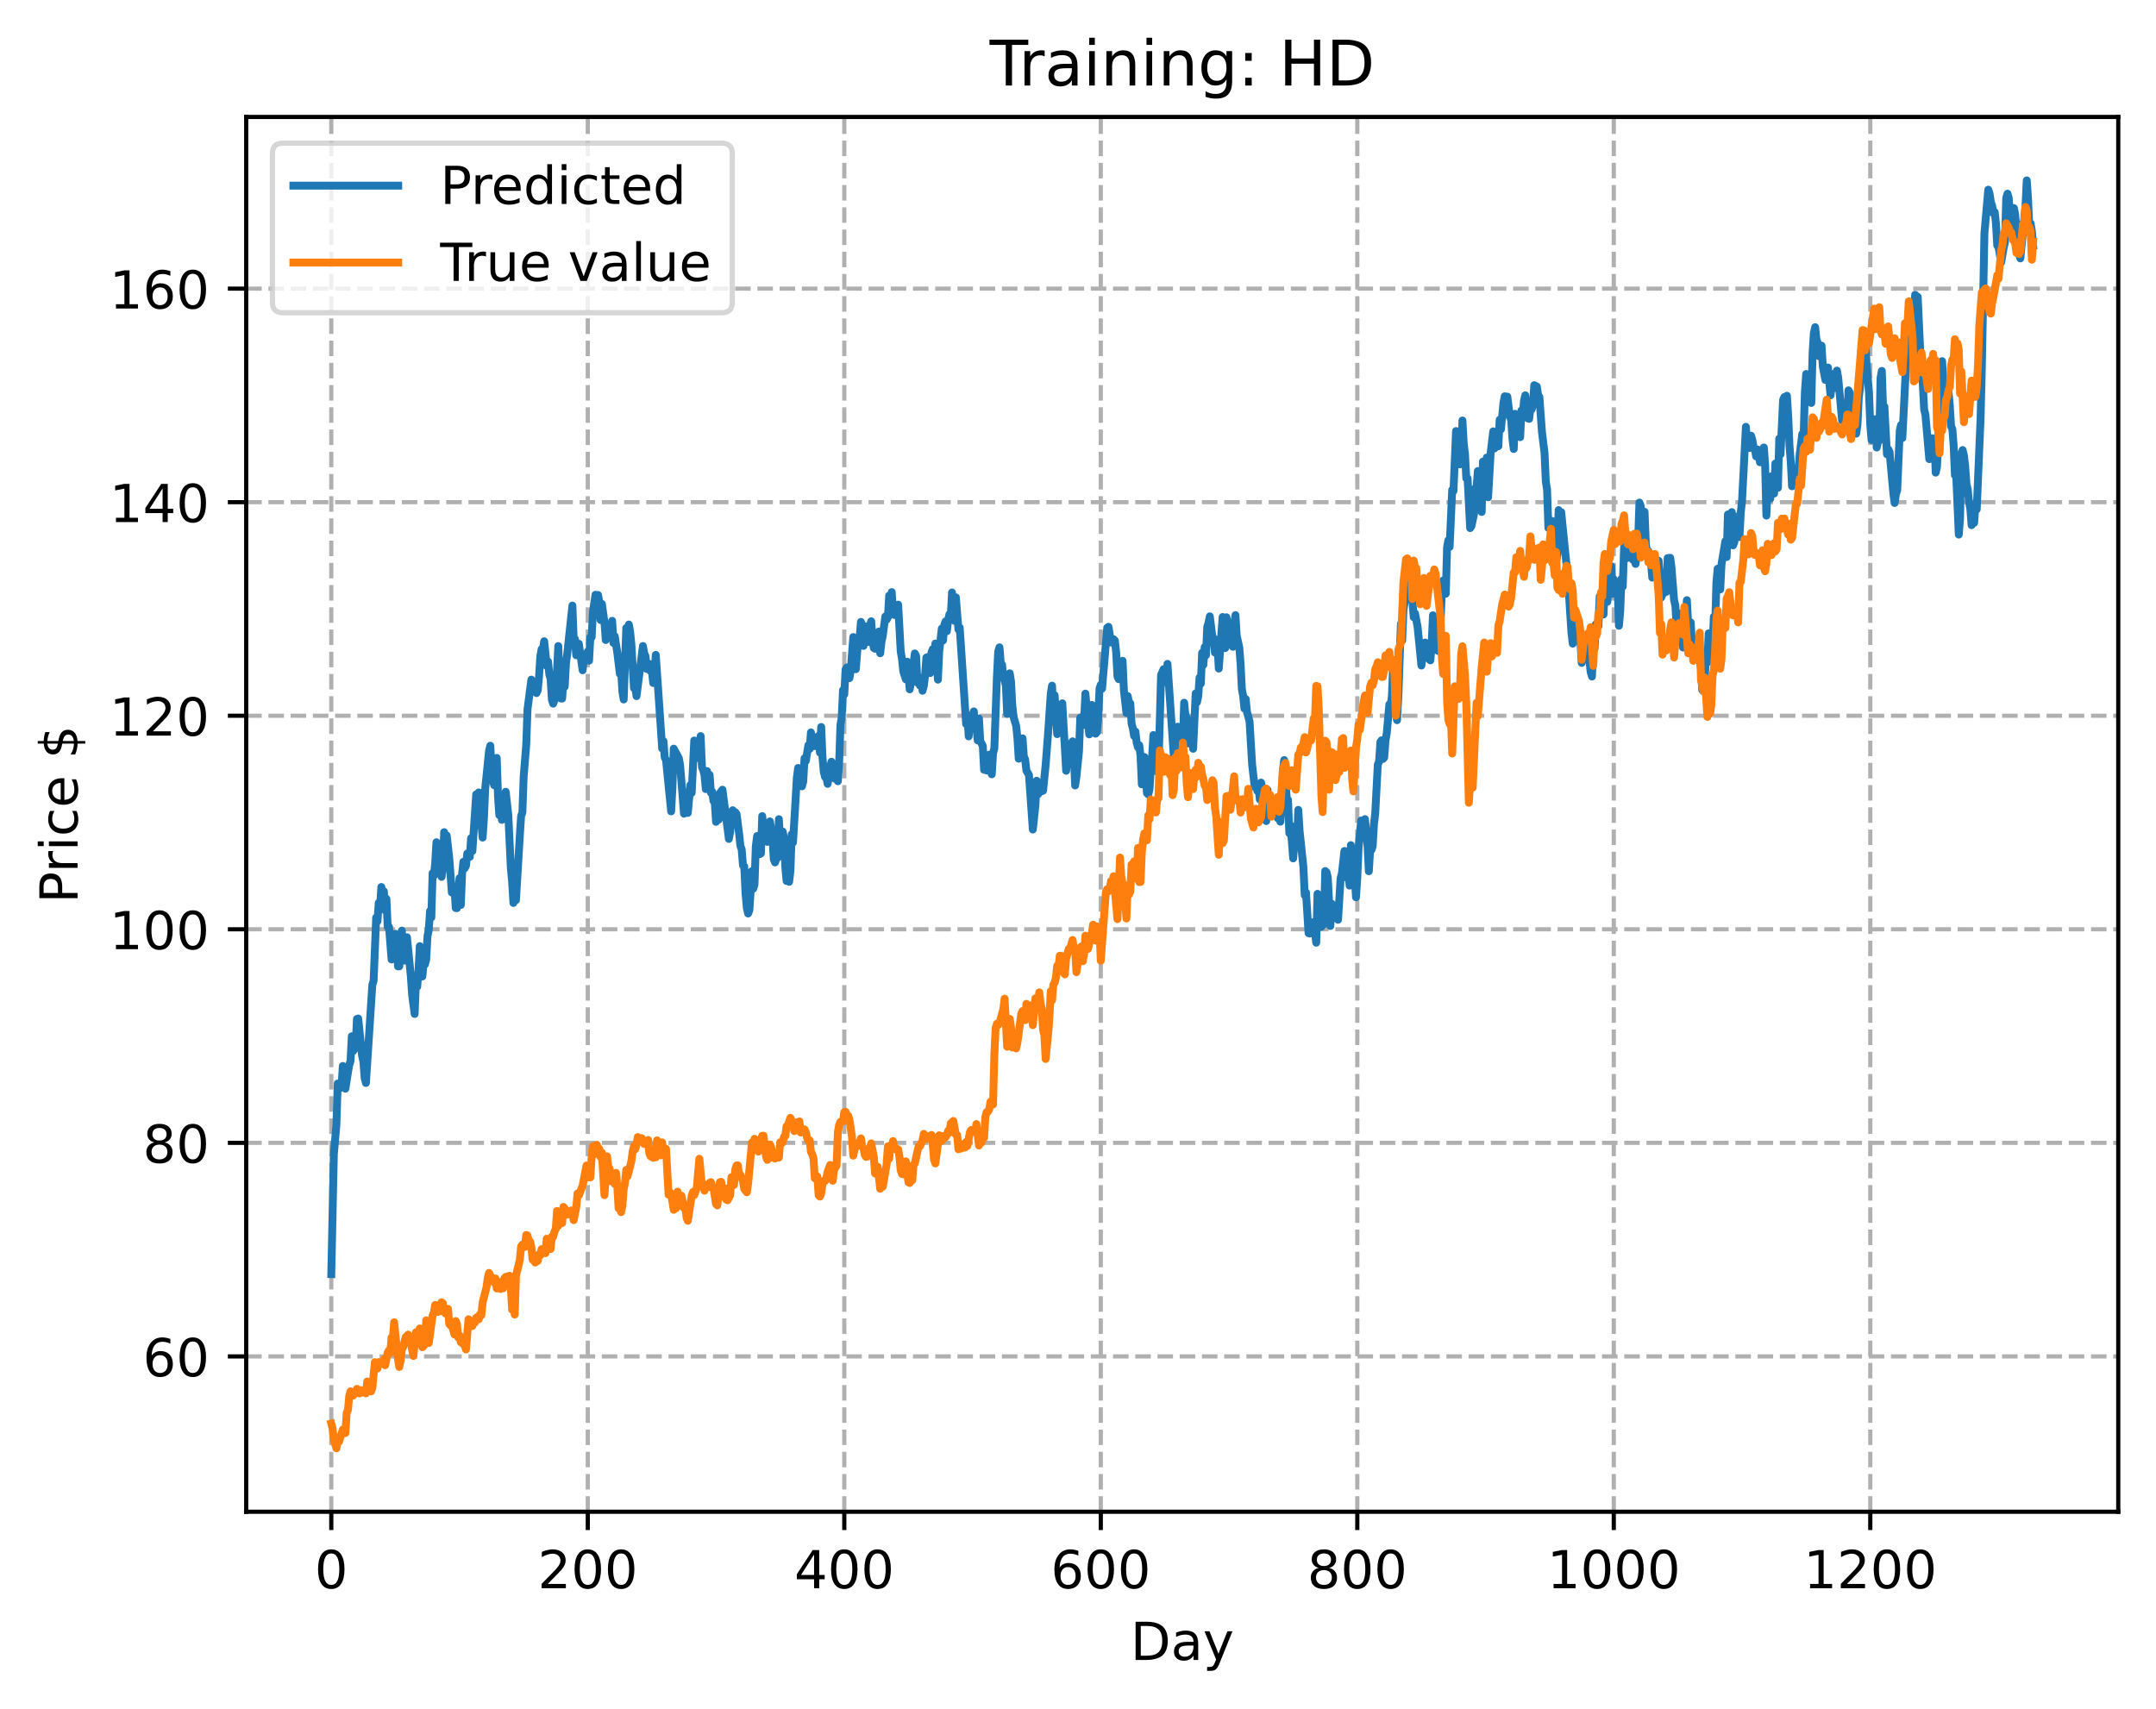<?xml version="1.0" encoding="utf-8" standalone="no"?>
<!DOCTYPE svg PUBLIC "-//W3C//DTD SVG 1.1//EN"
  "http://www.w3.org/Graphics/SVG/1.1/DTD/svg11.dtd">
<!-- Created with matplotlib (https://matplotlib.org/) -->
<svg height="325.986pt" version="1.1" viewBox="0 0 411.286 325.986" width="411.286pt" xmlns="http://www.w3.org/2000/svg" xmlns:xlink="http://www.w3.org/1999/xlink">
 <defs>
  <style type="text/css">
*{stroke-linecap:butt;stroke-linejoin:round;}
  </style>
 </defs>
 <g id="figure_1">
  <g id="patch_1">
   <path d="M 0 325.986 
L 411.286 325.986 
L 411.286 0 
L 0 0 
z
" style="fill:#ffffff;"/>
  </g>
  <g id="axes_1">
   <g id="patch_2">
    <path d="M 46.966 288.43 
L 404.086 288.43 
L 404.086 22.318 
L 46.966 22.318 
z
" style="fill:#ffffff;"/>
   </g>
   <g id="matplotlib.axis_1">
    <g id="xtick_1">
     <g id="line2d_1">
      <path clip-path="url(#p8504949fd6)" d="M 63.198 288.43 
L 63.198 22.318 
" style="fill:none;stroke:#b0b0b0;stroke-dasharray:2.96,1.28;stroke-dashoffset:0;stroke-width:0.8;"/>
     </g>
     <g id="line2d_2">
      <defs>
       <path d="M 0 0 
L 0 3.5 
" id="m71dd496668" style="stroke:#000000;stroke-width:0.8;"/>
      </defs>
      <g>
       <use style="stroke:#000000;stroke-width:0.8;" x="63.198" xlink:href="#m71dd496668" y="288.43"/>
      </g>
     </g>
     <g id="text_1">
      <!-- 0 -->
      <defs>
       <path d="M 31.781 66.406 
Q 24.172 66.406 20.328 58.906 
Q 16.5 51.422 16.5 36.375 
Q 16.5 21.391 20.328 13.891 
Q 24.172 6.391 31.781 6.391 
Q 39.453 6.391 43.281 13.891 
Q 47.125 21.391 47.125 36.375 
Q 47.125 51.422 43.281 58.906 
Q 39.453 66.406 31.781 66.406 
z
M 31.781 74.219 
Q 44.047 74.219 50.516 64.516 
Q 56.984 54.828 56.984 36.375 
Q 56.984 17.969 50.516 8.266 
Q 44.047 -1.422 31.781 -1.422 
Q 19.531 -1.422 13.062 8.266 
Q 6.594 17.969 6.594 36.375 
Q 6.594 54.828 13.062 64.516 
Q 19.531 74.219 31.781 74.219 
z
" id="DejaVuSans-48"/>
      </defs>
      <g transform="translate(60.017 303.029)scale(0.1 -0.1)">
       <use xlink:href="#DejaVuSans-48"/>
      </g>
     </g>
    </g>
    <g id="xtick_2">
     <g id="line2d_3">
      <path clip-path="url(#p8504949fd6)" d="M 112.129 288.43 
L 112.129 22.318 
" style="fill:none;stroke:#b0b0b0;stroke-dasharray:2.96,1.28;stroke-dashoffset:0;stroke-width:0.8;"/>
     </g>
     <g id="line2d_4">
      <g>
       <use style="stroke:#000000;stroke-width:0.8;" x="112.129" xlink:href="#m71dd496668" y="288.43"/>
      </g>
     </g>
     <g id="text_2">
      <!-- 200 -->
      <defs>
       <path d="M 19.188 8.297 
L 53.609 8.297 
L 53.609 0 
L 7.328 0 
L 7.328 8.297 
Q 12.938 14.109 22.625 23.891 
Q 32.328 33.688 34.812 36.531 
Q 39.547 41.844 41.422 45.531 
Q 43.312 49.219 43.312 52.781 
Q 43.312 58.594 39.234 62.25 
Q 35.156 65.922 28.609 65.922 
Q 23.969 65.922 18.812 64.312 
Q 13.672 62.703 7.812 59.422 
L 7.812 69.391 
Q 13.766 71.781 18.938 73 
Q 24.125 74.219 28.422 74.219 
Q 39.75 74.219 46.484 68.547 
Q 53.219 62.891 53.219 53.422 
Q 53.219 48.922 51.531 44.891 
Q 49.859 40.875 45.406 35.406 
Q 44.188 33.984 37.641 27.219 
Q 31.109 20.453 19.188 8.297 
z
" id="DejaVuSans-50"/>
      </defs>
      <g transform="translate(102.585 303.029)scale(0.1 -0.1)">
       <use xlink:href="#DejaVuSans-50"/>
       <use x="63.623" xlink:href="#DejaVuSans-48"/>
       <use x="127.246" xlink:href="#DejaVuSans-48"/>
      </g>
     </g>
    </g>
    <g id="xtick_3">
     <g id="line2d_5">
      <path clip-path="url(#p8504949fd6)" d="M 161.06 288.43 
L 161.06 22.318 
" style="fill:none;stroke:#b0b0b0;stroke-dasharray:2.96,1.28;stroke-dashoffset:0;stroke-width:0.8;"/>
     </g>
     <g id="line2d_6">
      <g>
       <use style="stroke:#000000;stroke-width:0.8;" x="161.06" xlink:href="#m71dd496668" y="288.43"/>
      </g>
     </g>
     <g id="text_3">
      <!-- 400 -->
      <defs>
       <path d="M 37.797 64.312 
L 12.891 25.391 
L 37.797 25.391 
z
M 35.203 72.906 
L 47.609 72.906 
L 47.609 25.391 
L 58.016 25.391 
L 58.016 17.188 
L 47.609 17.188 
L 47.609 0 
L 37.797 0 
L 37.797 17.188 
L 4.891 17.188 
L 4.891 26.703 
z
" id="DejaVuSans-52"/>
      </defs>
      <g transform="translate(151.516 303.029)scale(0.1 -0.1)">
       <use xlink:href="#DejaVuSans-52"/>
       <use x="63.623" xlink:href="#DejaVuSans-48"/>
       <use x="127.246" xlink:href="#DejaVuSans-48"/>
      </g>
     </g>
    </g>
    <g id="xtick_4">
     <g id="line2d_7">
      <path clip-path="url(#p8504949fd6)" d="M 209.99 288.43 
L 209.99 22.318 
" style="fill:none;stroke:#b0b0b0;stroke-dasharray:2.96,1.28;stroke-dashoffset:0;stroke-width:0.8;"/>
     </g>
     <g id="line2d_8">
      <g>
       <use style="stroke:#000000;stroke-width:0.8;" x="209.99" xlink:href="#m71dd496668" y="288.43"/>
      </g>
     </g>
     <g id="text_4">
      <!-- 600 -->
      <defs>
       <path d="M 33.016 40.375 
Q 26.375 40.375 22.484 35.828 
Q 18.609 31.297 18.609 23.391 
Q 18.609 15.531 22.484 10.953 
Q 26.375 6.391 33.016 6.391 
Q 39.656 6.391 43.531 10.953 
Q 47.406 15.531 47.406 23.391 
Q 47.406 31.297 43.531 35.828 
Q 39.656 40.375 33.016 40.375 
z
M 52.594 71.297 
L 52.594 62.312 
Q 48.875 64.062 45.094 64.984 
Q 41.312 65.922 37.594 65.922 
Q 27.828 65.922 22.672 59.328 
Q 17.531 52.734 16.797 39.406 
Q 19.672 43.656 24.016 45.922 
Q 28.375 48.188 33.594 48.188 
Q 44.578 48.188 50.953 41.516 
Q 57.328 34.859 57.328 23.391 
Q 57.328 12.156 50.688 5.359 
Q 44.047 -1.422 33.016 -1.422 
Q 20.359 -1.422 13.672 8.266 
Q 6.984 17.969 6.984 36.375 
Q 6.984 53.656 15.188 63.938 
Q 23.391 74.219 37.203 74.219 
Q 40.922 74.219 44.703 73.484 
Q 48.484 72.75 52.594 71.297 
z
" id="DejaVuSans-54"/>
      </defs>
      <g transform="translate(200.446 303.029)scale(0.1 -0.1)">
       <use xlink:href="#DejaVuSans-54"/>
       <use x="63.623" xlink:href="#DejaVuSans-48"/>
       <use x="127.246" xlink:href="#DejaVuSans-48"/>
      </g>
     </g>
    </g>
    <g id="xtick_5">
     <g id="line2d_9">
      <path clip-path="url(#p8504949fd6)" d="M 258.921 288.43 
L 258.921 22.318 
" style="fill:none;stroke:#b0b0b0;stroke-dasharray:2.96,1.28;stroke-dashoffset:0;stroke-width:0.8;"/>
     </g>
     <g id="line2d_10">
      <g>
       <use style="stroke:#000000;stroke-width:0.8;" x="258.921" xlink:href="#m71dd496668" y="288.43"/>
      </g>
     </g>
     <g id="text_5">
      <!-- 800 -->
      <defs>
       <path d="M 31.781 34.625 
Q 24.75 34.625 20.719 30.859 
Q 16.703 27.094 16.703 20.516 
Q 16.703 13.922 20.719 10.156 
Q 24.75 6.391 31.781 6.391 
Q 38.812 6.391 42.859 10.172 
Q 46.922 13.969 46.922 20.516 
Q 46.922 27.094 42.891 30.859 
Q 38.875 34.625 31.781 34.625 
z
M 21.922 38.812 
Q 15.578 40.375 12.031 44.719 
Q 8.5 49.078 8.5 55.328 
Q 8.5 64.062 14.719 69.141 
Q 20.953 74.219 31.781 74.219 
Q 42.672 74.219 48.875 69.141 
Q 55.078 64.062 55.078 55.328 
Q 55.078 49.078 51.531 44.719 
Q 48 40.375 41.703 38.812 
Q 48.828 37.156 52.797 32.312 
Q 56.781 27.484 56.781 20.516 
Q 56.781 9.906 50.312 4.234 
Q 43.844 -1.422 31.781 -1.422 
Q 19.734 -1.422 13.25 4.234 
Q 6.781 9.906 6.781 20.516 
Q 6.781 27.484 10.781 32.312 
Q 14.797 37.156 21.922 38.812 
z
M 18.312 54.391 
Q 18.312 48.734 21.844 45.562 
Q 25.391 42.391 31.781 42.391 
Q 38.141 42.391 41.719 45.562 
Q 45.312 48.734 45.312 54.391 
Q 45.312 60.062 41.719 63.234 
Q 38.141 66.406 31.781 66.406 
Q 25.391 66.406 21.844 63.234 
Q 18.312 60.062 18.312 54.391 
z
" id="DejaVuSans-56"/>
      </defs>
      <g transform="translate(249.377 303.029)scale(0.1 -0.1)">
       <use xlink:href="#DejaVuSans-56"/>
       <use x="63.623" xlink:href="#DejaVuSans-48"/>
       <use x="127.246" xlink:href="#DejaVuSans-48"/>
      </g>
     </g>
    </g>
    <g id="xtick_6">
     <g id="line2d_11">
      <path clip-path="url(#p8504949fd6)" d="M 307.851 288.43 
L 307.851 22.318 
" style="fill:none;stroke:#b0b0b0;stroke-dasharray:2.96,1.28;stroke-dashoffset:0;stroke-width:0.8;"/>
     </g>
     <g id="line2d_12">
      <g>
       <use style="stroke:#000000;stroke-width:0.8;" x="307.851" xlink:href="#m71dd496668" y="288.43"/>
      </g>
     </g>
     <g id="text_6">
      <!-- 1000 -->
      <defs>
       <path d="M 12.406 8.297 
L 28.516 8.297 
L 28.516 63.922 
L 10.984 60.406 
L 10.984 69.391 
L 28.422 72.906 
L 38.281 72.906 
L 38.281 8.297 
L 54.391 8.297 
L 54.391 0 
L 12.406 0 
z
" id="DejaVuSans-49"/>
      </defs>
      <g transform="translate(295.126 303.029)scale(0.1 -0.1)">
       <use xlink:href="#DejaVuSans-49"/>
       <use x="63.623" xlink:href="#DejaVuSans-48"/>
       <use x="127.246" xlink:href="#DejaVuSans-48"/>
       <use x="190.869" xlink:href="#DejaVuSans-48"/>
      </g>
     </g>
    </g>
    <g id="xtick_7">
     <g id="line2d_13">
      <path clip-path="url(#p8504949fd6)" d="M 356.782 288.43 
L 356.782 22.318 
" style="fill:none;stroke:#b0b0b0;stroke-dasharray:2.96,1.28;stroke-dashoffset:0;stroke-width:0.8;"/>
     </g>
     <g id="line2d_14">
      <g>
       <use style="stroke:#000000;stroke-width:0.8;" x="356.782" xlink:href="#m71dd496668" y="288.43"/>
      </g>
     </g>
     <g id="text_7">
      <!-- 1200 -->
      <g transform="translate(344.057 303.029)scale(0.1 -0.1)">
       <use xlink:href="#DejaVuSans-49"/>
       <use x="63.623" xlink:href="#DejaVuSans-50"/>
       <use x="127.246" xlink:href="#DejaVuSans-48"/>
       <use x="190.869" xlink:href="#DejaVuSans-48"/>
      </g>
     </g>
    </g>
    <g id="text_8">
     <!-- Day -->
     <defs>
      <path d="M 19.672 64.797 
L 19.672 8.109 
L 31.594 8.109 
Q 46.688 8.109 53.688 14.938 
Q 60.688 21.781 60.688 36.531 
Q 60.688 51.172 53.688 57.984 
Q 46.688 64.797 31.594 64.797 
z
M 9.812 72.906 
L 30.078 72.906 
Q 51.266 72.906 61.172 64.094 
Q 71.094 55.281 71.094 36.531 
Q 71.094 17.672 61.125 8.828 
Q 51.172 0 30.078 0 
L 9.812 0 
z
" id="DejaVuSans-68"/>
      <path d="M 34.281 27.484 
Q 23.391 27.484 19.188 25 
Q 14.984 22.516 14.984 16.5 
Q 14.984 11.719 18.141 8.906 
Q 21.297 6.109 26.703 6.109 
Q 34.188 6.109 38.703 11.406 
Q 43.219 16.703 43.219 25.484 
L 43.219 27.484 
z
M 52.203 31.203 
L 52.203 0 
L 43.219 0 
L 43.219 8.297 
Q 40.141 3.328 35.547 0.953 
Q 30.953 -1.422 24.312 -1.422 
Q 15.922 -1.422 10.953 3.297 
Q 6 8.016 6 15.922 
Q 6 25.141 12.172 29.828 
Q 18.359 34.516 30.609 34.516 
L 43.219 34.516 
L 43.219 35.406 
Q 43.219 41.609 39.141 45 
Q 35.062 48.391 27.688 48.391 
Q 23 48.391 18.547 47.266 
Q 14.109 46.141 10.016 43.891 
L 10.016 52.203 
Q 14.938 54.109 19.578 55.047 
Q 24.219 56 28.609 56 
Q 40.484 56 46.344 49.844 
Q 52.203 43.703 52.203 31.203 
z
" id="DejaVuSans-97"/>
      <path d="M 32.172 -5.078 
Q 28.375 -14.844 24.75 -17.812 
Q 21.141 -20.797 15.094 -20.797 
L 7.906 -20.797 
L 7.906 -13.281 
L 13.188 -13.281 
Q 16.891 -13.281 18.938 -11.516 
Q 21 -9.766 23.484 -3.219 
L 25.094 0.875 
L 2.984 54.688 
L 12.5 54.688 
L 29.594 11.922 
L 46.688 54.688 
L 56.203 54.688 
z
" id="DejaVuSans-121"/>
     </defs>
     <g transform="translate(215.652 316.707)scale(0.1 -0.1)">
      <use xlink:href="#DejaVuSans-68"/>
      <use x="77.002" xlink:href="#DejaVuSans-97"/>
      <use x="138.281" xlink:href="#DejaVuSans-121"/>
     </g>
    </g>
   </g>
   <g id="matplotlib.axis_2">
    <g id="ytick_1">
     <g id="line2d_15">
      <path clip-path="url(#p8504949fd6)" d="M 46.966 258.793 
L 404.086 258.793 
" style="fill:none;stroke:#b0b0b0;stroke-dasharray:2.96,1.28;stroke-dashoffset:0;stroke-width:0.8;"/>
     </g>
     <g id="line2d_16">
      <defs>
       <path d="M 0 0 
L -3.5 0 
" id="mc2a420e0df" style="stroke:#000000;stroke-width:0.8;"/>
      </defs>
      <g>
       <use style="stroke:#000000;stroke-width:0.8;" x="46.966" xlink:href="#mc2a420e0df" y="258.793"/>
      </g>
     </g>
     <g id="text_9">
      <!-- 60 -->
      <g transform="translate(27.241 262.593)scale(0.1 -0.1)">
       <use xlink:href="#DejaVuSans-54"/>
       <use x="63.623" xlink:href="#DejaVuSans-48"/>
      </g>
     </g>
    </g>
    <g id="ytick_2">
     <g id="line2d_17">
      <path clip-path="url(#p8504949fd6)" d="M 46.966 218.048 
L 404.086 218.048 
" style="fill:none;stroke:#b0b0b0;stroke-dasharray:2.96,1.28;stroke-dashoffset:0;stroke-width:0.8;"/>
     </g>
     <g id="line2d_18">
      <g>
       <use style="stroke:#000000;stroke-width:0.8;" x="46.966" xlink:href="#mc2a420e0df" y="218.048"/>
      </g>
     </g>
     <g id="text_10">
      <!-- 80 -->
      <g transform="translate(27.241 221.847)scale(0.1 -0.1)">
       <use xlink:href="#DejaVuSans-56"/>
       <use x="63.623" xlink:href="#DejaVuSans-48"/>
      </g>
     </g>
    </g>
    <g id="ytick_3">
     <g id="line2d_19">
      <path clip-path="url(#p8504949fd6)" d="M 46.966 177.303 
L 404.086 177.303 
" style="fill:none;stroke:#b0b0b0;stroke-dasharray:2.96,1.28;stroke-dashoffset:0;stroke-width:0.8;"/>
     </g>
     <g id="line2d_20">
      <g>
       <use style="stroke:#000000;stroke-width:0.8;" x="46.966" xlink:href="#mc2a420e0df" y="177.303"/>
      </g>
     </g>
     <g id="text_11">
      <!-- 100 -->
      <g transform="translate(20.878 181.102)scale(0.1 -0.1)">
       <use xlink:href="#DejaVuSans-49"/>
       <use x="63.623" xlink:href="#DejaVuSans-48"/>
       <use x="127.246" xlink:href="#DejaVuSans-48"/>
      </g>
     </g>
    </g>
    <g id="ytick_4">
     <g id="line2d_21">
      <path clip-path="url(#p8504949fd6)" d="M 46.966 136.558 
L 404.086 136.558 
" style="fill:none;stroke:#b0b0b0;stroke-dasharray:2.96,1.28;stroke-dashoffset:0;stroke-width:0.8;"/>
     </g>
     <g id="line2d_22">
      <g>
       <use style="stroke:#000000;stroke-width:0.8;" x="46.966" xlink:href="#mc2a420e0df" y="136.558"/>
      </g>
     </g>
     <g id="text_12">
      <!-- 120 -->
      <g transform="translate(20.878 140.357)scale(0.1 -0.1)">
       <use xlink:href="#DejaVuSans-49"/>
       <use x="63.623" xlink:href="#DejaVuSans-50"/>
       <use x="127.246" xlink:href="#DejaVuSans-48"/>
      </g>
     </g>
    </g>
    <g id="ytick_5">
     <g id="line2d_23">
      <path clip-path="url(#p8504949fd6)" d="M 46.966 95.813 
L 404.086 95.813 
" style="fill:none;stroke:#b0b0b0;stroke-dasharray:2.96,1.28;stroke-dashoffset:0;stroke-width:0.8;"/>
     </g>
     <g id="line2d_24">
      <g>
       <use style="stroke:#000000;stroke-width:0.8;" x="46.966" xlink:href="#mc2a420e0df" y="95.813"/>
      </g>
     </g>
     <g id="text_13">
      <!-- 140 -->
      <g transform="translate(20.878 99.612)scale(0.1 -0.1)">
       <use xlink:href="#DejaVuSans-49"/>
       <use x="63.623" xlink:href="#DejaVuSans-52"/>
       <use x="127.246" xlink:href="#DejaVuSans-48"/>
      </g>
     </g>
    </g>
    <g id="ytick_6">
     <g id="line2d_25">
      <path clip-path="url(#p8504949fd6)" d="M 46.966 55.068 
L 404.086 55.068 
" style="fill:none;stroke:#b0b0b0;stroke-dasharray:2.96,1.28;stroke-dashoffset:0;stroke-width:0.8;"/>
     </g>
     <g id="line2d_26">
      <g>
       <use style="stroke:#000000;stroke-width:0.8;" x="46.966" xlink:href="#mc2a420e0df" y="55.068"/>
      </g>
     </g>
     <g id="text_14">
      <!-- 160 -->
      <g transform="translate(20.878 58.867)scale(0.1 -0.1)">
       <use xlink:href="#DejaVuSans-49"/>
       <use x="63.623" xlink:href="#DejaVuSans-54"/>
       <use x="127.246" xlink:href="#DejaVuSans-48"/>
      </g>
     </g>
    </g>
    <g id="text_15">
     <!-- Price $ -->
     <defs>
      <path d="M 19.672 64.797 
L 19.672 37.406 
L 32.078 37.406 
Q 38.969 37.406 42.719 40.969 
Q 46.484 44.531 46.484 51.125 
Q 46.484 57.672 42.719 61.234 
Q 38.969 64.797 32.078 64.797 
z
M 9.812 72.906 
L 32.078 72.906 
Q 44.344 72.906 50.609 67.359 
Q 56.891 61.812 56.891 51.125 
Q 56.891 40.328 50.609 34.812 
Q 44.344 29.297 32.078 29.297 
L 19.672 29.297 
L 19.672 0 
L 9.812 0 
z
" id="DejaVuSans-80"/>
      <path d="M 41.109 46.297 
Q 39.594 47.172 37.812 47.578 
Q 36.031 48 33.891 48 
Q 26.266 48 22.188 43.047 
Q 18.109 38.094 18.109 28.812 
L 18.109 0 
L 9.078 0 
L 9.078 54.688 
L 18.109 54.688 
L 18.109 46.188 
Q 20.953 51.172 25.484 53.578 
Q 30.031 56 36.531 56 
Q 37.453 56 38.578 55.875 
Q 39.703 55.766 41.062 55.516 
z
" id="DejaVuSans-114"/>
      <path d="M 9.422 54.688 
L 18.406 54.688 
L 18.406 0 
L 9.422 0 
z
M 9.422 75.984 
L 18.406 75.984 
L 18.406 64.594 
L 9.422 64.594 
z
" id="DejaVuSans-105"/>
      <path d="M 48.781 52.594 
L 48.781 44.188 
Q 44.969 46.297 41.141 47.344 
Q 37.312 48.391 33.406 48.391 
Q 24.656 48.391 19.812 42.844 
Q 14.984 37.312 14.984 27.297 
Q 14.984 17.281 19.812 11.734 
Q 24.656 6.203 33.406 6.203 
Q 37.312 6.203 41.141 7.25 
Q 44.969 8.297 48.781 10.406 
L 48.781 2.094 
Q 45.016 0.344 40.984 -0.531 
Q 36.969 -1.422 32.422 -1.422 
Q 20.062 -1.422 12.781 6.344 
Q 5.516 14.109 5.516 27.297 
Q 5.516 40.672 12.859 48.328 
Q 20.219 56 33.016 56 
Q 37.156 56 41.109 55.141 
Q 45.062 54.297 48.781 52.594 
z
" id="DejaVuSans-99"/>
      <path d="M 56.203 29.594 
L 56.203 25.203 
L 14.891 25.203 
Q 15.484 15.922 20.484 11.062 
Q 25.484 6.203 34.422 6.203 
Q 39.594 6.203 44.453 7.469 
Q 49.312 8.734 54.109 11.281 
L 54.109 2.781 
Q 49.266 0.734 44.188 -0.344 
Q 39.109 -1.422 33.891 -1.422 
Q 20.797 -1.422 13.156 6.188 
Q 5.516 13.812 5.516 26.812 
Q 5.516 40.234 12.766 48.109 
Q 20.016 56 32.328 56 
Q 43.359 56 49.781 48.891 
Q 56.203 41.797 56.203 29.594 
z
M 47.219 32.234 
Q 47.125 39.594 43.094 43.984 
Q 39.062 48.391 32.422 48.391 
Q 24.906 48.391 20.391 44.141 
Q 15.875 39.891 15.188 32.172 
z
" id="DejaVuSans-101"/>
      <path id="DejaVuSans-32"/>
      <path d="M 33.797 -14.703 
L 28.906 -14.703 
L 28.859 0 
Q 23.734 0.094 18.609 1.188 
Q 13.484 2.297 8.297 4.5 
L 8.297 13.281 
Q 13.281 10.156 18.375 8.562 
Q 23.484 6.984 28.906 6.938 
L 28.906 29.203 
Q 18.109 30.953 13.203 35.156 
Q 8.297 39.359 8.297 46.688 
Q 8.297 54.641 13.625 59.219 
Q 18.953 63.812 28.906 64.5 
L 28.906 75.984 
L 33.797 75.984 
L 33.797 64.656 
Q 38.328 64.453 42.578 63.688 
Q 46.828 62.938 50.875 61.625 
L 50.875 53.078 
Q 46.828 55.125 42.547 56.25 
Q 38.281 57.375 33.797 57.562 
L 33.797 36.719 
Q 44.875 35.016 50.094 30.609 
Q 55.328 26.219 55.328 18.609 
Q 55.328 10.359 49.781 5.594 
Q 44.234 0.828 33.797 0.094 
z
M 28.906 37.594 
L 28.906 57.625 
Q 23.25 56.984 20.266 54.391 
Q 17.281 51.812 17.281 47.516 
Q 17.281 43.312 20.031 40.969 
Q 22.797 38.625 28.906 37.594 
z
M 33.797 28.219 
L 33.797 7.078 
Q 39.984 7.906 43.141 10.594 
Q 46.297 13.281 46.297 17.672 
Q 46.297 21.969 43.281 24.5 
Q 40.281 27.047 33.797 28.219 
z
" id="DejaVuSans-36"/>
     </defs>
     <g transform="translate(14.798 172.342)rotate(-90)scale(0.1 -0.1)">
      <use xlink:href="#DejaVuSans-80"/>
      <use x="58.553" xlink:href="#DejaVuSans-114"/>
      <use x="99.666" xlink:href="#DejaVuSans-105"/>
      <use x="127.449" xlink:href="#DejaVuSans-99"/>
      <use x="182.43" xlink:href="#DejaVuSans-101"/>
      <use x="243.953" xlink:href="#DejaVuSans-32"/>
      <use x="275.74" xlink:href="#DejaVuSans-36"/>
     </g>
    </g>
   </g>
   <g id="line2d_27">
    <path clip-path="url(#p8504949fd6)" d="M 63.198 243.093 
L 63.688 220.178 
L 64.177 214.57 
L 64.422 206.734 
L 64.666 207.315 
L 64.911 207.584 
L 65.156 207.124 
L 65.4 203.382 
L 65.645 204.069 
L 65.89 207.716 
L 66.379 204.609 
L 66.623 203.171 
L 66.868 202.436 
L 67.113 197.707 
L 67.357 200.549 
L 67.602 200.187 
L 67.847 199.546 
L 68.091 194.414 
L 68.336 194.327 
L 69.07 201.399 
L 69.315 202.52 
L 69.559 205.679 
L 69.804 206.628 
L 71.027 187.915 
L 71.272 187.109 
L 71.761 175.054 
L 72.006 175.784 
L 72.251 172.241 
L 72.495 173.551 
L 72.74 169.234 
L 72.984 170.074 
L 73.229 170.058 
L 73.474 173.696 
L 73.718 171.496 
L 73.963 176.886 
L 74.208 176.834 
L 74.697 183.058 
L 74.942 182.355 
L 75.186 178.846 
L 75.431 178.169 
L 75.676 179.749 
L 75.92 184.374 
L 76.165 184.367 
L 76.41 181.821 
L 76.654 177.558 
L 76.899 181.611 
L 77.144 183.277 
L 77.388 183.251 
L 77.633 178.817 
L 78.367 186.168 
L 78.611 189.79 
L 79.101 193.458 
L 79.345 187.219 
L 79.59 188.268 
L 79.835 185.225 
L 80.079 180.519 
L 80.569 186.305 
L 80.813 183.76 
L 81.058 184.015 
L 81.303 183.098 
L 81.547 178.636 
L 81.792 177.434 
L 82.037 173.811 
L 82.281 175.05 
L 82.526 166.601 
L 82.771 167.094 
L 83.015 164.719 
L 83.26 160.694 
L 83.505 162.48 
L 83.749 165.512 
L 83.994 164.69 
L 84.239 167.298 
L 84.483 165.458 
L 84.728 158.774 
L 84.972 162.239 
L 85.217 159.419 
L 85.706 163.727 
L 86.196 170.298 
L 86.44 169.113 
L 86.685 169.113 
L 86.93 173.246 
L 87.174 173.272 
L 87.664 167.539 
L 87.908 172.664 
L 88.153 166.678 
L 88.398 164.431 
L 88.642 165.657 
L 88.887 165.198 
L 89.132 162.862 
L 89.376 162.699 
L 89.621 163.489 
L 89.866 159.915 
L 90.11 162.39 
L 90.844 151.551 
L 91.089 151.482 
L 91.333 151.193 
L 91.823 156.976 
L 92.067 159.808 
L 92.312 156.22 
L 92.557 150.503 
L 93.291 143.259 
L 93.535 142.274 
L 93.78 147.12 
L 94.025 148.902 
L 94.269 149.815 
L 94.514 145.892 
L 94.759 144.607 
L 95.003 152.001 
L 95.248 155.516 
L 95.493 153.021 
L 95.737 156.425 
L 95.982 153.635 
L 96.471 151.065 
L 96.96 155.426 
L 97.45 165.613 
L 97.694 168.219 
L 97.939 172.275 
L 98.184 171.466 
L 98.428 171.743 
L 99.162 159.45 
L 99.407 155.7 
L 99.652 155.017 
L 99.896 148.153 
L 100.386 142.158 
L 100.63 135.322 
L 101.364 129.67 
L 101.854 131.45 
L 102.098 130.45 
L 102.343 132.24 
L 102.587 131.703 
L 102.832 129.059 
L 103.077 125.156 
L 103.321 123.845 
L 103.566 124.013 
L 103.811 122.35 
L 104.3 127.063 
L 104.545 126.222 
L 104.789 128.68 
L 105.034 129.553 
L 105.279 133.507 
L 105.523 134.256 
L 105.768 133.595 
L 106.013 129.551 
L 106.257 127.955 
L 106.502 123.262 
L 106.747 130.331 
L 106.991 133.26 
L 107.236 133.288 
L 107.481 129.772 
L 107.725 131.012 
L 107.97 126.526 
L 108.215 124.695 
L 108.704 120.111 
L 109.193 115.537 
L 109.438 121.951 
L 109.682 121.938 
L 109.927 125.024 
L 110.172 122.853 
L 110.416 122.817 
L 111.15 127.884 
L 111.395 125.43 
L 111.64 126.019 
L 111.884 125.332 
L 112.129 124.297 
L 112.374 126.053 
L 112.618 121.544 
L 112.863 121.58 
L 113.108 116.796 
L 113.597 113.474 
L 113.842 116.385 
L 114.086 113.516 
L 114.331 114.949 
L 114.575 118.305 
L 114.82 115.225 
L 115.309 118.733 
L 115.554 122.115 
L 115.799 121.438 
L 116.043 121.529 
L 116.533 120.944 
L 116.777 118.448 
L 117.022 122.674 
L 117.267 121.378 
L 117.756 124.504 
L 118.245 128.563 
L 118.49 128.089 
L 118.735 132.002 
L 118.979 133.455 
L 119.469 119.808 
L 119.713 121.165 
L 119.958 119.156 
L 120.203 120.525 
L 120.447 122.96 
L 120.936 131.283 
L 121.181 131.16 
L 121.426 132.817 
L 122.649 123.254 
L 122.894 124.644 
L 123.138 125.199 
L 123.383 127.64 
L 123.628 126.589 
L 123.872 126.676 
L 124.117 128.076 
L 124.362 127.975 
L 124.606 130.315 
L 124.851 129.16 
L 125.096 124.948 
L 125.585 132.002 
L 126.319 142.811 
L 126.563 141.402 
L 126.808 144.52 
L 127.053 145.01 
L 128.031 154.809 
L 128.276 150.186 
L 128.521 142.838 
L 129.499 144.659 
L 129.744 145.998 
L 130.478 155.245 
L 130.723 155.125 
L 130.967 152.762 
L 131.212 155.103 
L 131.701 149.774 
L 131.946 151.284 
L 132.435 141.286 
L 132.68 144.705 
L 132.924 141.687 
L 133.169 143.075 
L 133.414 142.568 
L 133.658 140.44 
L 133.903 146.379 
L 134.148 146.925 
L 134.392 147.854 
L 134.637 150.557 
L 134.882 147.112 
L 135.126 148.938 
L 135.371 147.843 
L 135.616 151.244 
L 135.86 151.041 
L 136.105 152.823 
L 136.35 153.065 
L 136.594 156.802 
L 136.839 152.841 
L 137.084 156.405 
L 137.328 151.326 
L 137.818 150.673 
L 138.796 158.087 
L 139.041 160.058 
L 139.285 158.743 
L 139.53 155.619 
L 139.775 154.586 
L 140.019 155.192 
L 140.264 154.964 
L 140.509 155.301 
L 140.998 159.082 
L 141.243 161.38 
L 141.487 162.072 
L 141.732 165.107 
L 141.977 165.325 
L 142.221 170.496 
L 142.466 173.239 
L 142.711 174.293 
L 142.955 173.652 
L 143.445 166.188 
L 143.689 169.551 
L 143.934 168.773 
L 144.178 161.496 
L 144.423 159.511 
L 144.668 162.017 
L 144.912 162.971 
L 145.157 162.83 
L 145.402 155.707 
L 145.646 158.285 
L 145.891 157.592 
L 146.136 158.008 
L 146.38 160.62 
L 146.625 157.774 
L 146.87 156.715 
L 147.359 159.727 
L 147.604 163.923 
L 147.848 164.547 
L 148.093 163.836 
L 148.338 163.655 
L 148.582 156.291 
L 148.827 160.889 
L 149.072 158.8 
L 149.316 158.66 
L 149.561 159.871 
L 149.806 165.466 
L 150.05 168.094 
L 150.295 167.824 
L 150.539 168.246 
L 150.784 166.135 
L 151.029 159.178 
L 151.273 160.755 
L 151.763 152.594 
L 152.007 148.4 
L 152.252 146.521 
L 152.497 148.51 
L 152.986 150.023 
L 153.231 149.114 
L 153.475 144.67 
L 153.72 145.195 
L 154.209 142.164 
L 154.454 142.893 
L 154.699 139.739 
L 155.188 142.374 
L 155.433 141.259 
L 155.677 142.355 
L 155.922 142.278 
L 156.166 140.397 
L 156.411 143.589 
L 156.656 138.705 
L 156.9 144.465 
L 157.145 147.274 
L 157.39 148.244 
L 157.634 148.274 
L 157.879 149.558 
L 158.368 146.362 
L 158.613 145.333 
L 158.858 148.404 
L 159.102 147.013 
L 159.347 148.605 
L 159.592 146.884 
L 159.836 149.055 
L 160.081 145.466 
L 160.326 138.317 
L 160.57 136.916 
L 160.815 131.669 
L 161.06 132.484 
L 161.304 127.735 
L 161.549 127.35 
L 161.794 128.897 
L 162.038 129.385 
L 162.283 128.031 
L 162.772 121.543 
L 163.017 127.616 
L 163.261 127.681 
L 163.751 121.568 
L 163.995 121.526 
L 164.24 118.653 
L 164.485 119.459 
L 164.729 123.236 
L 164.974 119.471 
L 165.219 122.364 
L 165.463 120.329 
L 165.708 122.485 
L 165.953 119.435 
L 166.197 118.536 
L 166.442 122.034 
L 166.687 123.63 
L 166.931 123.777 
L 167.176 123.196 
L 167.421 123.49 
L 167.665 120.49 
L 167.91 124.639 
L 168.154 122.479 
L 168.399 121.307 
L 168.888 117.619 
L 169.133 118.24 
L 169.378 117.78 
L 169.622 113.632 
L 169.867 115.2 
L 170.112 112.971 
L 170.356 116.825 
L 170.601 117.331 
L 170.846 115.61 
L 171.09 115.836 
L 171.335 115.364 
L 171.824 124.272 
L 172.069 125.757 
L 172.314 128.085 
L 172.803 129.617 
L 173.048 126.244 
L 173.292 128.344 
L 173.537 131.521 
L 173.782 130.208 
L 174.026 127.256 
L 174.271 126.63 
L 174.515 124.671 
L 174.76 125.171 
L 175.005 130.246 
L 175.249 129.213 
L 175.494 130.804 
L 175.739 129.342 
L 175.983 131.793 
L 176.228 130.869 
L 176.473 128.818 
L 176.717 125.457 
L 176.962 125.37 
L 177.451 128.418 
L 177.696 124.483 
L 177.941 123.844 
L 178.185 126.799 
L 178.43 122.787 
L 178.675 124.864 
L 178.919 129.672 
L 179.164 124.395 
L 179.653 119.938 
L 179.898 122.202 
L 180.142 119.205 
L 180.387 118.556 
L 180.632 120.435 
L 180.876 118.282 
L 181.121 117.184 
L 181.366 117.646 
L 181.61 113.046 
L 181.855 117.919 
L 182.1 118.453 
L 182.344 113.966 
L 182.834 120.102 
L 183.078 119.745 
L 184.302 138.152 
L 184.546 136.502 
L 184.791 140.498 
L 185.036 136.888 
L 185.28 137.02 
L 185.77 135.731 
L 186.014 138.909 
L 186.259 138.733 
L 186.503 141.263 
L 186.748 137.083 
L 186.993 141.392 
L 187.482 142.309 
L 187.727 146.876 
L 187.971 146.532 
L 188.216 147.006 
L 188.461 146.042 
L 188.705 143.991 
L 188.95 147.075 
L 189.195 147.734 
L 189.439 143.68 
L 189.684 142.804 
L 190.173 129.219 
L 190.418 124.29 
L 190.663 123.511 
L 190.907 126.51 
L 191.152 126.811 
L 191.397 129.196 
L 191.641 129.718 
L 191.886 130.84 
L 192.13 136.203 
L 192.62 128.461 
L 192.864 130.034 
L 193.109 134.609 
L 193.354 136.818 
L 193.843 138.468 
L 194.088 140.777 
L 194.332 144.757 
L 194.577 141.964 
L 194.822 142.584 
L 195.066 140.864 
L 195.311 144.335 
L 195.556 144.876 
L 195.8 147.031 
L 196.29 147.869 
L 197.024 158.269 
L 197.513 153.756 
L 197.758 148.96 
L 198.002 151.564 
L 198.491 150.82 
L 198.736 150.969 
L 198.981 150.863 
L 199.47 145.961 
L 199.959 139.593 
L 200.449 132.314 
L 200.693 130.818 
L 200.938 137.081 
L 201.183 132.637 
L 201.672 140.069 
L 201.917 138.453 
L 202.161 138.346 
L 202.406 135.486 
L 202.651 134.187 
L 203.385 147.06 
L 203.629 144.366 
L 204.118 142.069 
L 204.608 141.444 
L 204.852 144.164 
L 205.097 149.865 
L 205.342 148.174 
L 205.831 143.386 
L 206.076 136.938 
L 206.32 136.834 
L 206.565 138.36 
L 206.81 137.254 
L 207.054 132.338 
L 207.788 140.117 
L 208.033 135.545 
L 208.278 134.493 
L 208.522 136.18 
L 208.767 135.163 
L 209.012 139.979 
L 209.256 139.701 
L 209.501 137.001 
L 209.746 131.369 
L 209.99 130.641 
L 210.235 131.387 
L 211.213 119.781 
L 211.458 119.592 
L 211.947 122.591 
L 212.192 122.385 
L 212.437 121.963 
L 212.681 122.226 
L 212.926 124.51 
L 213.171 129.088 
L 213.415 129.585 
L 213.66 128.476 
L 213.905 128.735 
L 214.149 126.083 
L 214.394 131.669 
L 214.883 136.042 
L 215.128 132.81 
L 215.373 134.04 
L 215.617 134.191 
L 215.862 138.024 
L 216.106 138.988 
L 216.351 140.425 
L 216.596 139.575 
L 216.84 141.711 
L 217.085 142.589 
L 217.33 142.186 
L 217.574 144.199 
L 217.819 149.649 
L 218.308 144.436 
L 218.798 151.322 
L 219.042 151.57 
L 219.287 150.572 
L 219.532 146.573 
L 219.776 144.55 
L 220.021 140.24 
L 220.266 142.984 
L 220.51 143.98 
L 220.755 147.248 
L 221 146.344 
L 221.489 128.774 
L 221.978 127.666 
L 222.223 129.379 
L 222.467 130.181 
L 222.712 126.66 
L 223.935 144.477 
L 224.18 144.948 
L 224.669 138.65 
L 224.914 142.21 
L 225.159 143.759 
L 225.403 139.355 
L 225.648 141.966 
L 225.893 134.077 
L 226.137 136.451 
L 226.382 136.963 
L 226.627 141.845 
L 226.871 141.767 
L 227.116 140.27 
L 227.361 137.61 
L 227.605 142.863 
L 228.094 132.302 
L 228.339 133.987 
L 228.584 132.821 
L 228.828 129.295 
L 229.073 130.431 
L 229.318 124.553 
L 229.562 126.842 
L 229.807 123.465 
L 230.052 125.021 
L 230.296 119.595 
L 230.541 118.848 
L 230.786 117.591 
L 231.275 121.501 
L 231.52 121.741 
L 231.764 124.513 
L 232.009 123.175 
L 232.254 123.099 
L 232.498 127.562 
L 233.232 117.72 
L 233.477 121.956 
L 233.722 123.655 
L 233.966 117.769 
L 234.455 120.266 
L 234.7 120.536 
L 234.945 122.765 
L 235.189 123.402 
L 235.434 119.228 
L 235.679 117.359 
L 235.923 121.293 
L 236.413 123.534 
L 236.657 126.586 
L 236.902 131.478 
L 237.147 132.773 
L 237.391 135.188 
L 237.636 133.375 
L 237.881 135.844 
L 238.37 137.622 
L 238.859 145.866 
L 239.349 150.145 
L 239.593 149.579 
L 239.838 150.89 
L 240.082 150.188 
L 240.327 152.518 
L 240.572 149.315 
L 241.061 151.985 
L 241.306 153.387 
L 241.55 156.654 
L 241.795 150.716 
L 242.04 154.506 
L 242.529 154.246 
L 242.774 154.88 
L 243.018 153.993 
L 243.263 153.755 
L 243.752 156.107 
L 243.997 154.378 
L 244.242 156.773 
L 244.486 152.907 
L 244.731 147.001 
L 244.976 145.015 
L 245.465 152.41 
L 245.709 152.612 
L 245.954 158.982 
L 246.199 157.491 
L 246.688 163.783 
L 246.933 160.41 
L 247.177 161.177 
L 247.422 160.299 
L 247.667 154.518 
L 247.911 158.5 
L 248.645 165.459 
L 248.89 170.795 
L 249.135 170.287 
L 249.624 178.04 
L 249.869 178.116 
L 250.113 177.514 
L 250.358 177.374 
L 250.603 175.916 
L 251.092 179.862 
L 251.337 170.532 
L 251.581 171.593 
L 252.07 176.834 
L 252.315 172.333 
L 252.56 176.331 
L 252.804 166.189 
L 253.049 166.408 
L 253.294 167.368 
L 253.783 176.676 
L 254.028 172.411 
L 254.272 173.305 
L 254.517 174.823 
L 255.006 174.623 
L 255.251 175.488 
L 255.74 167.557 
L 255.985 166.628 
L 256.474 162.352 
L 256.719 166.593 
L 256.964 167.508 
L 257.208 165.983 
L 257.453 168.967 
L 257.697 161.249 
L 257.942 164.094 
L 258.187 163.476 
L 258.676 171.196 
L 258.921 167.485 
L 259.165 161.83 
L 259.655 156.553 
L 259.899 158.62 
L 260.389 156.281 
L 260.878 161.392 
L 261.123 166.229 
L 261.367 162.226 
L 261.612 162.173 
L 261.857 161.489 
L 262.101 157.228 
L 262.346 155.192 
L 262.835 145.851 
L 263.08 145.337 
L 263.325 141.551 
L 263.569 141.236 
L 263.814 144.8 
L 264.058 144.523 
L 264.303 141.299 
L 264.548 139.842 
L 265.037 134.387 
L 265.282 134.713 
L 265.526 132.749 
L 265.771 126.843 
L 266.016 133.557 
L 266.505 137.416 
L 266.75 132.958 
L 267.239 119.039 
L 267.484 122.203 
L 267.728 116.448 
L 267.973 114.677 
L 268.218 109.211 
L 268.462 108.697 
L 268.707 114.088 
L 268.952 110.508 
L 269.441 114.709 
L 269.685 117.771 
L 269.93 117.024 
L 270.419 119.557 
L 271.153 126.982 
L 271.398 124.646 
L 271.643 124.429 
L 271.887 122.594 
L 272.377 123.758 
L 272.621 125.79 
L 272.866 125.992 
L 273.111 122.895 
L 273.355 117.394 
L 273.6 119.294 
L 273.845 120.042 
L 274.089 117.696 
L 274.334 124.204 
L 274.579 124.026 
L 275.068 112.522 
L 275.313 110.762 
L 275.557 110.765 
L 275.802 113.271 
L 276.046 104.467 
L 276.291 103.089 
L 276.536 104.35 
L 277.025 93.472 
L 277.27 93.688 
L 277.759 82.242 
L 278.004 85.733 
L 278.493 88.599 
L 278.738 86.828 
L 278.982 80.221 
L 279.227 84.639 
L 279.472 86.71 
L 279.716 91.27 
L 279.961 91.282 
L 280.45 100.754 
L 280.695 100.406 
L 281.184 98.101 
L 281.429 93.154 
L 281.673 92.937 
L 281.918 89.871 
L 282.652 97.682 
L 282.897 88.055 
L 283.141 89.446 
L 283.386 88.638 
L 283.631 87.296 
L 283.875 94.877 
L 284.365 86.361 
L 284.854 82.301 
L 285.099 85.556 
L 285.343 84.915 
L 285.588 83.732 
L 285.833 85.129 
L 286.077 80.092 
L 286.322 81.926 
L 286.811 76.758 
L 287.056 75.608 
L 287.301 77.625 
L 287.545 75.669 
L 288.034 79.554 
L 288.279 80.116 
L 288.524 83.778 
L 288.768 85.665 
L 289.013 78.952 
L 289.258 81.46 
L 289.502 79.824 
L 289.747 79.158 
L 289.992 83.414 
L 290.236 78.312 
L 290.481 79.279 
L 290.726 76.417 
L 290.97 75.418 
L 291.46 79.83 
L 291.704 79.922 
L 291.949 77.794 
L 292.194 78.098 
L 292.438 77.169 
L 292.683 73.493 
L 293.172 73.747 
L 293.417 75.398 
L 293.661 75.731 
L 294.151 82.433 
L 294.64 86.416 
L 294.885 91.887 
L 295.129 93.46 
L 295.374 100.726 
L 295.619 100.462 
L 296.108 99.4 
L 296.353 107.099 
L 296.597 106.722 
L 296.842 107.277 
L 297.087 105.74 
L 297.331 97.321 
L 297.576 98.109 
L 297.821 97.71 
L 298.799 107.442 
L 299.044 109.54 
L 299.778 120.724 
L 300.022 122.8 
L 300.267 118.273 
L 300.512 120.738 
L 300.756 120.183 
L 301.001 119.294 
L 301.246 122.16 
L 301.49 122.407 
L 301.735 126.479 
L 301.98 122.354 
L 302.224 122.571 
L 302.469 122.168 
L 302.714 124.145 
L 303.203 126.001 
L 303.448 128.247 
L 303.692 129.081 
L 303.937 122.677 
L 304.182 123.746 
L 304.426 119.118 
L 304.671 118.898 
L 304.916 119.442 
L 305.16 113.794 
L 305.405 115.158 
L 305.649 114.454 
L 305.894 117.235 
L 306.139 111.625 
L 306.383 114.385 
L 306.628 114.816 
L 307.362 108.037 
L 307.607 113.275 
L 307.851 110.518 
L 308.096 112.688 
L 308.341 111.791 
L 308.585 111.83 
L 308.83 119.392 
L 309.075 116.648 
L 309.319 110.439 
L 309.564 111.924 
L 309.809 104.676 
L 310.053 102.234 
L 310.298 106.51 
L 310.787 106.032 
L 311.032 106.413 
L 311.277 105.158 
L 311.521 106.829 
L 311.766 106.353 
L 312.01 107.596 
L 312.5 102.809 
L 312.744 95.889 
L 312.989 96.541 
L 313.234 99.866 
L 313.723 97.643 
L 313.968 103.88 
L 314.212 105.25 
L 314.457 105.158 
L 314.702 105.811 
L 314.946 107.225 
L 315.191 110.201 
L 315.925 108.693 
L 316.17 109.963 
L 316.414 106.991 
L 316.904 114.001 
L 317.148 113.305 
L 317.393 113.178 
L 317.637 112.61 
L 317.882 112.916 
L 318.127 106.479 
L 318.616 106.423 
L 318.861 108.281 
L 319.35 114.49 
L 319.595 115.508 
L 319.839 119.339 
L 320.084 116.954 
L 320.818 119.692 
L 321.063 123.538 
L 321.307 122.701 
L 321.797 114.51 
L 322.041 119.118 
L 322.286 120.88 
L 322.531 118.756 
L 322.775 123.481 
L 323.02 124.561 
L 323.509 122.59 
L 323.754 123.728 
L 323.998 122.981 
L 324.243 125.858 
L 324.488 127.341 
L 324.732 131.676 
L 324.977 131.188 
L 325.222 129.274 
L 325.466 124.642 
L 325.711 126.372 
L 325.956 120.83 
L 326.2 124.523 
L 326.445 122.941 
L 326.69 123.528 
L 326.934 117.687 
L 327.179 120.07 
L 327.424 111.121 
L 327.668 108.507 
L 327.913 112.164 
L 328.158 112.458 
L 328.402 107.644 
L 329.136 103.246 
L 329.381 106.277 
L 329.625 98.143 
L 329.87 98.637 
L 330.115 98.312 
L 330.359 97.702 
L 330.604 104.056 
L 330.849 103.468 
L 331.093 99.776 
L 331.338 98.565 
L 331.827 102.475 
L 332.072 97.786 
L 332.317 95.561 
L 333.051 81.438 
L 333.295 84.6 
L 333.54 84.103 
L 333.785 85.477 
L 334.029 83.125 
L 334.274 83.917 
L 334.519 85.318 
L 334.763 85.58 
L 335.008 87.078 
L 335.252 85.754 
L 335.742 88.202 
L 336.231 86.352 
L 336.476 85.376 
L 336.72 88.639 
L 336.965 98.374 
L 337.21 92.368 
L 337.454 94.512 
L 337.699 95.152 
L 337.944 90.867 
L 338.188 93.562 
L 338.433 94.167 
L 338.678 88.435 
L 338.922 88.999 
L 339.167 93.077 
L 339.412 83.698 
L 339.656 86.689 
L 340.146 76.284 
L 340.39 75.755 
L 340.635 76.45 
L 340.88 75.507 
L 341.124 79.337 
L 341.369 85.024 
L 341.613 88.088 
L 341.858 92.78 
L 342.103 89.616 
L 342.347 89.446 
L 342.592 91.854 
L 342.837 89.926 
L 343.081 89.868 
L 343.326 86.584 
L 343.815 82.802 
L 344.06 83.534 
L 344.305 74.806 
L 344.549 71.353 
L 344.794 72.963 
L 345.283 74.79 
L 345.528 76.886 
L 345.773 67.391 
L 346.017 63.525 
L 346.262 62.426 
L 346.507 64.754 
L 346.751 65.387 
L 346.996 67.956 
L 347.24 67.543 
L 347.485 65.944 
L 347.73 69.957 
L 348.219 72.492 
L 348.464 71.768 
L 348.708 70.114 
L 349.198 75.423 
L 349.687 71.381 
L 349.932 74.039 
L 350.176 73.447 
L 350.421 70.705 
L 350.666 72.092 
L 351.4 80.227 
L 351.644 80.217 
L 352.134 76.847 
L 352.378 81.608 
L 352.623 74.472 
L 352.868 74.946 
L 353.357 78.935 
L 354.091 82.74 
L 354.335 81.036 
L 354.58 75.947 
L 354.825 73.839 
L 355.314 65.612 
L 355.803 63.691 
L 356.048 69.169 
L 356.537 74.908 
L 356.782 81.123 
L 357.027 83.961 
L 357.516 80.143 
L 357.761 79.975 
L 358.005 85.382 
L 358.25 84.31 
L 358.495 84.062 
L 358.739 72.114 
L 358.984 70.766 
L 359.228 78.097 
L 359.473 77.569 
L 359.962 86.671 
L 360.207 85.72 
L 360.452 86.185 
L 361.186 94.16 
L 361.43 95.973 
L 361.675 94.275 
L 361.92 93.522 
L 362.409 82.09 
L 362.654 81.063 
L 362.898 83.571 
L 364.122 59.379 
L 364.366 60.987 
L 364.611 64.677 
L 365.345 56.247 
L 365.589 58.711 
L 365.834 56.637 
L 366.323 67.257 
L 366.568 68.903 
L 367.057 78.117 
L 367.302 79.157 
L 368.036 87.597 
L 368.281 83.903 
L 368.525 83.608 
L 368.77 85.722 
L 369.015 83.671 
L 369.259 90.176 
L 369.504 89.131 
L 369.749 84.023 
L 369.993 75.276 
L 370.238 76.801 
L 370.483 68.906 
L 370.727 73.135 
L 370.972 74.181 
L 371.216 72.89 
L 371.706 74.774 
L 371.95 77.403 
L 372.195 81.359 
L 372.44 81.87 
L 372.684 85.033 
L 372.929 90.671 
L 373.174 90.743 
L 373.663 101.997 
L 373.908 98.885 
L 374.152 86.525 
L 374.397 85.868 
L 374.642 86.905 
L 374.886 88.954 
L 375.131 92.335 
L 375.376 93.394 
L 375.62 95.81 
L 375.865 97.06 
L 376.11 100.202 
L 376.354 98.409 
L 376.599 99.756 
L 376.844 96.108 
L 377.088 97.179 
L 377.822 79.815 
L 378.067 69.87 
L 378.556 44.501 
L 379.29 36.192 
L 379.535 36.943 
L 379.779 38.56 
L 380.024 39.246 
L 380.269 40.69 
L 380.513 40.461 
L 380.758 42.662 
L 381.003 46.853 
L 381.247 47.119 
L 381.737 50.088 
L 382.226 47.281 
L 382.471 46.241 
L 382.715 37.766 
L 382.96 36.949 
L 383.204 37.812 
L 383.449 42.962 
L 383.694 39.599 
L 383.938 40.506 
L 384.183 39.71 
L 384.428 40.973 
L 384.672 44.185 
L 384.917 42.783 
L 385.162 48.419 
L 385.406 49.302 
L 386.385 39.412 
L 386.63 34.414 
L 386.874 37.844 
L 387.119 43.673 
L 387.364 42.608 
L 387.608 44.15 
L 387.853 46.869 
L 387.853 46.869 
" style="fill:none;stroke:#1f77b4;stroke-linecap:square;stroke-width:1.5;"/>
   </g>
   <g id="line2d_28">
    <path clip-path="url(#p8504949fd6)" d="M 63.198 271.608 
L 63.443 272.545 
L 63.688 274.725 
L 64.177 276.334 
L 64.422 274.501 
L 64.666 275.091 
L 65.4 272.749 
L 65.645 272.932 
L 65.89 273.421 
L 66.134 269.57 
L 66.379 268.98 
L 66.623 266.311 
L 66.868 265.455 
L 67.357 266.29 
L 67.602 265.639 
L 67.847 265.822 
L 68.091 264.987 
L 68.336 265.577 
L 68.581 265.863 
L 68.825 265.231 
L 69.07 265.679 
L 69.315 265.414 
L 69.559 265.333 
L 69.804 265.842 
L 70.049 263.581 
L 70.293 264.375 
L 70.538 264.294 
L 70.783 265.476 
L 71.027 264.803 
L 71.517 259.893 
L 71.761 261.014 
L 72.006 261.116 
L 72.251 259.873 
L 72.495 260.26 
L 72.74 259.975 
L 72.984 260.036 
L 73.229 259.364 
L 73.474 260.484 
L 73.963 258.04 
L 74.208 257.632 
L 74.452 258.121 
L 74.697 255.187 
L 74.942 255.249 
L 75.186 252.274 
L 75.92 259.323 
L 76.165 260.81 
L 76.41 259.69 
L 76.654 257.469 
L 76.899 257.041 
L 77.388 255.126 
L 77.878 254.637 
L 78.122 255.228 
L 78.367 256.186 
L 78.856 258.712 
L 79.345 254.189 
L 79.59 254.678 
L 80.079 253.456 
L 80.324 254.739 
L 80.569 257.041 
L 80.813 256.838 
L 81.058 256.43 
L 81.303 251.907 
L 81.547 255.799 
L 81.792 256.247 
L 82.526 251.011 
L 82.771 250.461 
L 83.015 248.974 
L 83.26 249.279 
L 83.505 250.318 
L 83.749 248.953 
L 83.994 250.155 
L 84.239 248.464 
L 84.483 248.648 
L 84.728 250.155 
L 84.972 250.604 
L 85.217 249.952 
L 85.462 249.728 
L 85.706 252.6 
L 85.951 252.906 
L 86.196 252.824 
L 86.685 254.597 
L 86.93 252.05 
L 87.174 252.682 
L 87.419 255.187 
L 87.664 254.78 
L 87.908 256.104 
L 88.153 255.595 
L 88.398 256.471 
L 88.642 256.613 
L 88.887 257.469 
L 89.376 251.704 
L 89.866 252.315 
L 90.11 253.008 
L 90.355 252.233 
L 90.599 252.335 
L 90.844 251.418 
L 91.089 251.255 
L 91.333 251.704 
L 91.578 250.746 
L 91.823 250.93 
L 92.067 248.505 
L 92.801 245.633 
L 93.046 243.82 
L 93.291 242.862 
L 93.535 243.351 
L 93.78 244.125 
L 94.025 244.044 
L 94.269 244.696 
L 94.514 243.921 
L 94.759 245.836 
L 95.003 245.775 
L 95.248 245.205 
L 95.493 245.938 
L 95.737 244.512 
L 95.982 245.796 
L 96.227 243.881 
L 96.471 243.616 
L 96.716 243.84 
L 96.96 243.473 
L 97.205 243.412 
L 97.45 245.673 
L 97.694 249.87 
L 97.939 247.425 
L 98.184 250.807 
L 98.428 243.392 
L 99.162 240.397 
L 99.407 237.83 
L 99.652 237.463 
L 99.896 237.443 
L 100.141 237.911 
L 100.386 235.63 
L 100.63 235.732 
L 100.875 236.893 
L 101.12 236.872 
L 101.364 237.932 
L 101.609 240.356 
L 101.854 239.745 
L 102.098 240.886 
L 102.587 240.56 
L 102.832 239.317 
L 103.077 239.501 
L 103.321 238.319 
L 103.566 239.134 
L 103.811 238.869 
L 104.055 239.093 
L 104.3 236.343 
L 104.545 237.687 
L 104.789 237.015 
L 105.034 238.299 
L 105.279 235.935 
L 105.523 235.976 
L 105.768 234.978 
L 106.013 234.55 
L 106.257 231.046 
L 106.502 233.878 
L 106.991 232.716 
L 107.236 233.368 
L 107.481 230.272 
L 107.725 230.557 
L 107.97 231.535 
L 108.215 231.739 
L 108.459 231.555 
L 108.704 231.596 
L 108.948 230.944 
L 109.193 231.596 
L 109.438 232.798 
L 109.927 230.353 
L 110.172 227.705 
L 110.416 228.092 
L 111.15 226.177 
L 111.884 222.367 
L 112.129 224.669 
L 112.374 224.445 
L 112.618 224.649 
L 112.863 220.676 
L 113.108 218.68 
L 113.352 220.269 
L 113.597 220.106 
L 113.842 218.415 
L 114.086 219.087 
L 114.331 219.189 
L 114.575 220.778 
L 114.82 219.922 
L 115.309 228.031 
L 115.799 220.615 
L 116.043 222.673 
L 116.288 222.917 
L 116.533 225.382 
L 117.022 224.995 
L 117.267 225.912 
L 117.511 223.773 
L 117.756 226.34 
L 118.001 230.537 
L 118.245 230.638 
L 118.49 231.27 
L 118.735 229.987 
L 118.979 226.87 
L 119.224 225.647 
L 119.469 223.202 
L 119.713 224.425 
L 120.447 221.532 
L 120.692 219.637 
L 120.936 218.659 
L 121.181 219.271 
L 121.426 218.333 
L 121.67 216.948 
L 122.16 217.6 
L 122.404 217.152 
L 122.649 218.007 
L 122.894 218.272 
L 123.138 218.048 
L 123.383 217.661 
L 123.628 217.498 
L 123.872 220.106 
L 124.117 220.615 
L 124.606 220.9 
L 124.851 220.024 
L 125.096 220.819 
L 125.34 217.58 
L 125.585 218.741 
L 125.83 217.946 
L 126.074 220.432 
L 126.319 217.967 
L 126.563 220.147 
L 127.053 219.189 
L 127.542 227.949 
L 127.787 227.46 
L 128.031 227.807 
L 128.521 230.822 
L 128.765 230.272 
L 129.01 230.496 
L 129.255 227.358 
L 129.499 230.027 
L 129.744 228.173 
L 129.989 228.133 
L 130.478 230.475 
L 130.723 229.987 
L 130.967 232.329 
L 131.212 232.92 
L 131.946 228.153 
L 132.191 227.42 
L 132.435 228.01 
L 132.924 226.605 
L 133.414 221.084 
L 133.903 226.381 
L 134.148 226.116 
L 134.392 227.175 
L 134.637 226.055 
L 135.126 226.503 
L 135.371 225.668 
L 135.616 225.545 
L 135.86 226.442 
L 136.105 226.645 
L 136.594 229.722 
L 136.839 229.987 
L 137.328 225.545 
L 137.573 225.484 
L 137.818 227.868 
L 138.062 228.357 
L 138.307 226.727 
L 138.551 228.866 
L 138.796 229.009 
L 139.285 228.072 
L 139.53 224.608 
L 139.775 225.688 
L 140.019 226.075 
L 140.264 223.141 
L 140.509 222.367 
L 140.753 222.347 
L 140.998 224.18 
L 141.243 224.16 
L 141.732 225.342 
L 141.977 226.829 
L 142.466 227.481 
L 142.711 225.831 
L 143.445 217.987 
L 143.689 218.72 
L 143.934 217.274 
L 144.178 218.558 
L 144.423 218.395 
L 144.668 219.719 
L 145.402 216.704 
L 145.646 216.683 
L 146.136 220.676 
L 146.38 221.308 
L 146.625 221.023 
L 146.87 218.374 
L 147.114 218.863 
L 147.359 220.88 
L 147.604 220.085 
L 147.848 221.043 
L 148.093 220.065 
L 148.338 219.882 
L 148.582 220.86 
L 148.827 217.946 
L 149.072 218.15 
L 149.316 217.967 
L 149.561 216.907 
L 149.806 216.744 
L 150.05 214.89 
L 150.295 214.707 
L 150.784 213.281 
L 151.029 213.933 
L 151.273 214.198 
L 151.518 215.807 
L 152.007 214.116 
L 152.252 214.85 
L 152.497 213.953 
L 152.741 216.072 
L 153.231 215.868 
L 153.475 215.481 
L 153.72 216.011 
L 153.965 217.111 
L 154.209 217.641 
L 154.454 217.559 
L 154.699 219.759 
L 154.943 220.208 
L 155.188 221.023 
L 155.433 224.812 
L 155.677 224.303 
L 155.922 224.466 
L 156.166 228.051 
L 156.411 228.296 
L 156.656 227.705 
L 156.9 225.871 
L 157.145 225.28 
L 157.39 225.362 
L 157.634 224.771 
L 157.879 223.59 
L 158.368 222.265 
L 158.613 222.999 
L 158.858 225.28 
L 159.102 223.182 
L 159.592 222.388 
L 159.836 216.052 
L 160.081 214.585 
L 160.326 214.035 
L 160.57 213.913 
L 160.815 213.974 
L 161.06 212.201 
L 161.304 212.12 
L 161.549 213.138 
L 161.794 212.853 
L 162.038 213.607 
L 162.527 216.907 
L 162.772 220.493 
L 163.017 219.311 
L 163.506 218.415 
L 163.751 218.558 
L 164.24 217.193 
L 164.485 218.741 
L 164.729 219.128 
L 164.974 220.35 
L 165.219 220.737 
L 165.463 220.656 
L 166.197 218.15 
L 166.687 220.656 
L 166.931 223.895 
L 167.176 223.936 
L 167.421 222.612 
L 167.91 226.808 
L 168.154 226.258 
L 168.399 226.421 
L 169.133 222.204 
L 169.378 218.72 
L 169.622 221.063 
L 169.867 218.517 
L 170.112 219.311 
L 170.356 217.702 
L 170.601 219.026 
L 170.846 219.046 
L 171.09 219.413 
L 171.335 219.271 
L 171.58 220.717 
L 171.824 223.304 
L 172.069 223.997 
L 172.314 224.058 
L 172.803 221.573 
L 173.292 225.566 
L 173.537 225.708 
L 173.782 223.427 
L 174.026 225.179 
L 174.271 222.204 
L 174.515 221.96 
L 175.005 219.719 
L 175.249 218.68 
L 175.494 218.7 
L 175.983 217.58 
L 176.228 216.337 
L 176.962 217.274 
L 177.207 216.744 
L 177.451 216.805 
L 177.696 216.541 
L 177.941 218.435 
L 178.185 221.247 
L 178.43 221.98 
L 179.164 216.602 
L 179.653 217.702 
L 179.898 216.744 
L 180.142 217.172 
L 180.387 216.968 
L 180.632 216.52 
L 180.876 215.746 
L 181.121 216.092 
L 181.366 214.34 
L 181.855 213.872 
L 182.344 216.5 
L 182.589 216.561 
L 182.834 219.271 
L 183.078 218.843 
L 183.323 219.148 
L 183.568 218.333 
L 184.057 218.965 
L 184.302 217.885 
L 184.546 218.639 
L 185.036 215.97 
L 185.28 215.603 
L 185.525 215.95 
L 185.77 215.868 
L 186.014 216.052 
L 186.259 214.463 
L 186.748 218.558 
L 186.993 217.987 
L 187.237 217.987 
L 187.482 216.989 
L 187.727 217.091 
L 187.971 213.098 
L 188.216 212.181 
L 188.461 212.099 
L 188.705 211.692 
L 188.95 210.184 
L 189.439 210.734 
L 189.684 201.282 
L 189.929 196.148 
L 190.173 195.333 
L 190.418 195.577 
L 190.663 195.231 
L 191.397 192.562 
L 191.641 190.545 
L 192.13 199.713 
L 192.375 197.818 
L 192.62 194.396 
L 192.864 196.005 
L 193.109 199.855 
L 193.354 199.204 
L 193.598 199.265 
L 193.843 200.039 
L 194.088 198.939 
L 194.822 193.418 
L 195.066 192.908 
L 195.556 194.64 
L 195.8 191.523 
L 196.045 193.805 
L 196.29 191.89 
L 196.534 191.808 
L 197.024 195.598 
L 197.513 190.464 
L 197.758 191.034 
L 198.002 192.644 
L 198.247 189.343 
L 198.491 191.421 
L 198.736 192.481 
L 198.981 196.453 
L 199.225 197.472 
L 199.47 202.056 
L 199.959 197.187 
L 200.204 193.907 
L 200.449 189.119 
L 200.693 190.871 
L 200.938 187.897 
L 201.183 187.51 
L 201.427 186.532 
L 201.672 184.25 
L 201.917 184.596 
L 202.161 182.355 
L 202.406 182.355 
L 202.651 185.269 
L 203.14 185.9 
L 203.385 182.824 
L 203.874 181.052 
L 204.118 181.092 
L 204.608 179.34 
L 204.852 180.889 
L 205.097 181.316 
L 205.342 185.493 
L 206.076 180.807 
L 206.32 180.563 
L 206.565 183.394 
L 206.81 181.989 
L 207.054 178.525 
L 207.544 181.052 
L 208.278 178.036 
L 208.522 176.427 
L 209.012 179.463 
L 209.256 176.753 
L 209.501 177.751 
L 209.746 177.201 
L 209.99 183.293 
L 210.724 173.371 
L 210.969 170.173 
L 211.213 169.643 
L 211.458 170.05 
L 211.703 169.663 
L 211.947 168.074 
L 212.192 168.604 
L 212.437 167.178 
L 213.171 175.368 
L 213.66 163.613 
L 213.905 167.341 
L 214.394 169.704 
L 214.639 171.925 
L 214.883 175.245 
L 215.128 168.91 
L 215.373 170.682 
L 215.617 170.112 
L 215.862 164.937 
L 216.106 166.363 
L 216.351 164.346 
L 216.596 166.791 
L 216.84 167.646 
L 217.085 161.779 
L 217.33 168.298 
L 217.574 168.278 
L 217.819 162.553 
L 218.064 160.17 
L 218.308 158.988 
L 218.553 158.886 
L 218.798 160.312 
L 219.042 155.566 
L 219.287 156.299 
L 219.532 152.53 
L 219.776 153.08 
L 220.021 152.856 
L 220.266 152.876 
L 220.51 155.015 
L 220.755 152.367 
L 221 152.286 
L 221.244 143.179 
L 221.489 144.075 
L 221.978 147.254 
L 222.223 144.462 
L 222.467 144.564 
L 222.712 147.233 
L 222.957 144.89 
L 223.201 147.865 
L 223.446 146.235 
L 223.691 151.715 
L 223.935 150.676 
L 224.18 144.503 
L 224.425 147.111 
L 224.669 143.688 
L 224.914 145.563 
L 225.159 144.544 
L 225.403 146.418 
L 225.648 141.671 
L 225.893 144.564 
L 226.137 144.401 
L 226.382 149.433 
L 226.627 152.102 
L 226.871 149.067 
L 227.116 147.498 
L 227.361 149.576 
L 227.605 150.554 
L 227.85 147.681 
L 228.094 146.846 
L 228.339 148.17 
L 228.584 145.542 
L 228.828 147.62 
L 229.073 146.255 
L 229.318 147.885 
L 229.562 148.68 
L 229.807 149.902 
L 230.052 150.065 
L 230.296 152.652 
L 230.541 151.104 
L 230.786 150.472 
L 231.03 150.839 
L 231.275 148.863 
L 231.52 149.393 
L 231.764 154.099 
L 232.009 155.749 
L 232.498 163.083 
L 232.743 157.847 
L 232.988 156.808 
L 233.232 160.883 
L 233.477 160.373 
L 233.966 151.898 
L 234.211 153.06 
L 234.455 151.797 
L 234.7 154.506 
L 234.945 152.978 
L 235.434 148.109 
L 235.679 152.163 
L 235.923 152.652 
L 236.168 152.836 
L 236.413 152.53 
L 236.657 155.036 
L 236.902 152.53 
L 237.147 152.469 
L 237.391 154.038 
L 237.636 153.528 
L 237.881 153.691 
L 238.125 150.493 
L 238.615 156.177 
L 239.104 157.888 
L 239.349 154.934 
L 239.593 154.302 
L 240.082 156.91 
L 240.572 155.973 
L 240.816 153.162 
L 241.306 150.676 
L 241.55 150.452 
L 241.795 152.143 
L 242.04 152.367 
L 242.284 151.634 
L 242.529 155.83 
L 242.774 154.628 
L 243.018 152.713 
L 243.263 153.895 
L 243.508 154.241 
L 243.752 152.041 
L 243.997 154.893 
L 244.242 154.119 
L 244.731 146.948 
L 244.976 146.011 
L 245.22 145.563 
L 245.465 147.294 
L 245.709 147.824 
L 245.954 149.983 
L 246.199 149.067 
L 246.443 146.948 
L 246.688 147.579 
L 246.933 149.617 
L 247.177 150.676 
L 247.667 143.953 
L 247.911 143.77 
L 248.156 142.609 
L 248.401 142.894 
L 248.89 140.632 
L 249.135 143.566 
L 249.379 142.812 
L 249.624 141.447 
L 249.869 141.264 
L 250.113 141.264 
L 250.603 137.067 
L 250.847 137.169 
L 251.092 130.854 
L 251.337 130.935 
L 251.581 135.458 
L 252.07 151.756 
L 252.315 154.954 
L 252.56 144.85 
L 252.804 141.325 
L 253.049 141.61 
L 253.294 143.77 
L 253.538 150.676 
L 253.783 143.729 
L 254.028 143.485 
L 254.272 147.926 
L 254.517 143.831 
L 254.762 148.843 
L 255.006 147.783 
L 255.251 145.848 
L 255.496 147.294 
L 255.985 140.999 
L 256.23 140.816 
L 256.474 146.5 
L 256.719 143.525 
L 256.964 145.114 
L 257.208 144.361 
L 257.453 144.014 
L 257.697 143.199 
L 257.942 148.578 
L 258.187 151.002 
L 258.676 142.609 
L 258.921 141.02 
L 259.165 138.188 
L 259.41 139.247 
L 260.144 133.848 
L 260.389 132.687 
L 260.633 133.278 
L 260.878 136.008 
L 261.367 130.976 
L 261.612 130.242 
L 261.857 130.752 
L 262.101 129.835 
L 262.346 127.675 
L 262.591 127.166 
L 262.835 126.351 
L 263.569 129.163 
L 263.814 129.142 
L 264.058 127.574 
L 264.303 125.027 
L 264.548 125.597 
L 265.037 124.375 
L 265.282 127.39 
L 265.526 125.842 
L 265.771 126.962 
L 266.016 128.796 
L 266.26 136.558 
L 266.505 134.847 
L 266.75 123.968 
L 267.239 122.582 
L 267.728 111.092 
L 268.218 106.712 
L 268.462 106.529 
L 268.707 108.281 
L 268.952 107.16 
L 269.196 108.423 
L 269.441 114.291 
L 269.685 106.957 
L 269.93 108.179 
L 270.175 108.362 
L 270.419 112.315 
L 270.664 111.011 
L 270.909 115.289 
L 271.153 112.09 
L 271.398 113.557 
L 271.643 110.277 
L 272.132 115.595 
L 272.866 109.849 
L 273.355 110.725 
L 273.6 108.647 
L 273.845 109.361 
L 274.823 118.06 
L 275.068 125.557 
L 275.313 128.613 
L 275.802 121.299 
L 276.046 133.706 
L 276.291 137.332 
L 276.536 138.127 
L 276.78 137.047 
L 277.025 143.77 
L 277.514 130.935 
L 277.759 133.074 
L 278.004 132.076 
L 278.248 133.359 
L 278.493 131.913 
L 278.738 124.823 
L 278.982 123.295 
L 279.472 128.837 
L 279.716 134.297 
L 280.206 153.162 
L 280.45 149.067 
L 280.695 148.109 
L 280.94 150.269 
L 281.673 134.093 
L 281.918 136.619 
L 282.652 127.329 
L 283.141 122.582 
L 283.386 123.805 
L 283.631 128.164 
L 283.875 124.946 
L 284.12 125.17 
L 284.365 122.705 
L 284.609 125.231 
L 285.099 122.868 
L 285.343 124.273 
L 285.588 124.558 
L 285.833 119.323 
L 286.077 118.549 
L 286.567 115.269 
L 287.056 113.435 
L 287.79 115.737 
L 288.034 115.248 
L 288.279 113.985 
L 288.768 109.218 
L 289.013 109.198 
L 289.258 106.305 
L 289.502 106.305 
L 289.747 106.855 
L 289.992 105.103 
L 290.236 108.301 
L 290.481 108.81 
L 290.726 110.053 
L 290.97 107.262 
L 291.215 108.362 
L 291.704 105.979 
L 291.949 102.332 
L 292.194 105.103 
L 292.438 105.612 
L 292.683 106.814 
L 292.928 104.654 
L 293.172 104.675 
L 293.417 105.306 
L 293.661 104.471 
L 293.906 110.624 
L 294.151 108.26 
L 294.395 103.86 
L 294.64 106.936 
L 294.885 105.673 
L 295.129 106.671 
L 295.374 104.573 
L 295.619 103.473 
L 295.863 100.886 
L 296.108 107.425 
L 296.353 107.649 
L 296.597 109.809 
L 296.842 105.306 
L 297.087 112.111 
L 297.331 112.579 
L 297.576 112.661 
L 297.821 112.416 
L 298.065 113.292 
L 298.31 109.34 
L 298.555 109.666 
L 298.799 107.934 
L 299.044 108.159 
L 299.289 111.866 
L 299.533 112.457 
L 299.778 111.276 
L 300.022 112.641 
L 300.267 117.836 
L 300.512 116.348 
L 301.246 118.569 
L 301.49 120.606 
L 301.735 125.883 
L 302.224 121.564 
L 302.469 122.012 
L 302.714 121.034 
L 302.958 120.79 
L 303.203 121.075 
L 303.448 119.669 
L 303.937 127.044 
L 304.182 121.217 
L 304.426 121.543 
L 304.671 120.891 
L 304.916 116.959 
L 305.16 117.51 
L 305.405 112.987 
L 305.649 113.822 
L 305.894 107.344 
L 306.139 105.693 
L 306.383 106.325 
L 306.628 108.933 
L 306.873 106.936 
L 307.117 106.447 
L 307.362 103.269 
L 307.851 101.089 
L 308.096 103.819 
L 308.341 102.902 
L 308.585 102.943 
L 308.83 102.434 
L 309.075 103.33 
L 309.319 99.969 
L 309.564 99.398 
L 309.809 98.319 
L 310.053 101.476 
L 310.298 101.802 
L 310.543 103.86 
L 310.787 102.108 
L 311.032 103.534 
L 311.277 103.738 
L 311.521 104.777 
L 311.766 101.843 
L 312.01 102.801 
L 312.255 101.802 
L 312.5 103.493 
L 312.744 103.656 
L 312.989 106.407 
L 313.234 105.062 
L 313.478 105.306 
L 313.723 103.514 
L 313.968 105.877 
L 314.212 105.123 
L 314.457 107.303 
L 314.702 105.51 
L 314.946 107.833 
L 315.191 107.792 
L 315.436 107.568 
L 315.68 105.693 
L 316.17 110.501 
L 316.414 113.618 
L 316.659 120.79 
L 316.904 119.058 
L 317.148 124.905 
L 317.637 122.379 
L 317.882 124.11 
L 318.127 123.744 
L 318.371 122.643 
L 318.616 120.036 
L 318.861 118.732 
L 319.105 120.688 
L 319.35 125.455 
L 319.839 119.71 
L 320.084 120.402 
L 320.329 118.875 
L 320.573 119.241 
L 320.818 119.852 
L 321.063 121.115 
L 321.307 115.798 
L 321.797 121.788 
L 322.041 124.64 
L 322.286 122.929 
L 322.531 123.744 
L 322.775 123.479 
L 323.02 126.086 
L 323.265 124.864 
L 323.509 124.558 
L 323.998 123.112 
L 324.243 120.708 
L 324.488 129.753 
L 324.977 131.954 
L 325.222 129.265 
L 325.711 136.782 
L 325.956 135.967 
L 326.2 136.191 
L 326.445 134.704 
L 326.69 128.918 
L 326.934 127.9 
L 327.179 124.294 
L 327.424 118.161 
L 327.668 116.491 
L 327.913 120.932 
L 328.158 127.594 
L 328.402 125.699 
L 328.647 118.365 
L 328.892 119.588 
L 329.136 119.812 
L 329.381 114.189 
L 329.625 113.72 
L 329.87 112.987 
L 330.359 116.959 
L 330.604 117.408 
L 330.849 117.265 
L 331.093 116.45 
L 331.338 116.837 
L 331.583 118.752 
L 331.827 111.174 
L 332.072 111.031 
L 332.561 106.855 
L 332.806 102.862 
L 333.051 104.003 
L 333.295 104.288 
L 333.54 105.775 
L 333.785 105.103 
L 334.029 101.7 
L 334.274 102.271 
L 334.519 105.123 
L 334.763 105.897 
L 335.008 105.469 
L 335.252 105.856 
L 335.497 105.795 
L 335.742 107.873 
L 335.986 107.405 
L 336.231 104.98 
L 336.476 108.24 
L 336.72 108.994 
L 336.965 107.405 
L 337.21 103.758 
L 337.454 104.573 
L 337.699 105.856 
L 337.944 105.918 
L 338.188 104.104 
L 338.433 103.636 
L 338.678 105.205 
L 338.922 104.777 
L 339.167 99.745 
L 339.412 99.765 
L 339.656 100.947 
L 339.901 98.95 
L 340.146 99.215 
L 340.39 98.93 
L 340.635 100.743 
L 340.88 101.028 
L 341.124 102.026 
L 341.369 99.928 
L 341.613 102.964 
L 341.858 102.638 
L 342.592 96.118 
L 342.837 96.078 
L 343.326 91.351 
L 343.571 92.675 
L 344.06 85.586 
L 344.305 85.117 
L 344.549 86.217 
L 344.794 83.691 
L 345.283 85.81 
L 345.773 79.617 
L 346.017 79.902 
L 346.262 81.287 
L 346.507 83.548 
L 346.751 81.715 
L 346.996 82.326 
L 347.24 81.858 
L 347.485 80.676 
L 347.73 81.226 
L 348.464 76.255 
L 348.953 82.346 
L 349.442 79.535 
L 349.687 80.106 
L 349.932 81.817 
L 350.176 81.145 
L 350.666 81.654 
L 350.91 81.898 
L 351.4 82.897 
L 351.644 82.285 
L 351.889 81.063 
L 352.134 81.287 
L 352.378 79.087 
L 352.623 79.107 
L 352.868 82.489 
L 353.112 83.773 
L 353.357 80.92 
L 353.601 80.004 
L 353.846 81.104 
L 355.314 62.972 
L 355.559 63.013 
L 355.803 66.863 
L 356.048 65.356 
L 356.293 65.254 
L 356.537 65.539 
L 357.516 58.877 
L 357.761 62.809 
L 358.495 58.612 
L 358.739 63.033 
L 358.984 63.828 
L 359.228 62.605 
L 359.473 63.298 
L 359.718 65.6 
L 359.962 65.254 
L 360.207 62.28 
L 360.696 67.536 
L 360.941 68.289 
L 361.186 64.948 
L 361.43 64.541 
L 361.92 66.884 
L 362.164 65.335 
L 362.409 68.31 
L 362.898 70.999 
L 363.143 67.312 
L 363.388 61.668 
L 363.632 61.648 
L 363.877 61.913 
L 364.122 57.492 
L 364.856 64.276 
L 365.1 72.771 
L 365.345 72.547 
L 365.834 68.86 
L 366.079 71.04 
L 366.323 68.514 
L 366.568 67.271 
L 366.813 69.96 
L 367.057 71.264 
L 367.302 70.897 
L 367.791 74.218 
L 368.036 70.164 
L 368.281 68.738 
L 368.525 69.573 
L 368.77 67.515 
L 369.015 71.019 
L 369.259 68.717 
L 369.504 81.491 
L 369.749 82.265 
L 369.993 86.482 
L 370.238 81.613 
L 370.483 82.184 
L 370.727 80.065 
L 370.972 79.352 
L 371.216 76.255 
L 371.461 75.746 
L 371.706 74.422 
L 371.95 73.831 
L 372.195 69.838 
L 372.44 68.615 
L 372.684 68.615 
L 372.929 64.724 
L 373.174 67.536 
L 373.418 65.498 
L 373.663 66.761 
L 373.908 75.094 
L 374.152 70.856 
L 374.642 80.554 
L 374.886 77.07 
L 375.131 75.624 
L 375.62 79.005 
L 376.11 72.608 
L 376.354 75.766 
L 376.599 75.44 
L 376.844 75.705 
L 377.088 73.851 
L 377.333 69.471 
L 377.577 62.076 
L 378.067 55.76 
L 378.311 58.388 
L 378.556 55.251 
L 378.801 55.027 
L 379.045 56.331 
L 379.535 59.529 
L 379.779 59.835 
L 380.024 57.757 
L 380.269 56.718 
L 381.003 52.501 
L 381.247 53.193 
L 381.737 47.815 
L 381.981 46.878 
L 382.226 44.535 
L 382.471 44.291 
L 382.715 42.6 
L 383.204 43.435 
L 383.449 44.555 
L 383.694 44.372 
L 383.938 45.717 
L 384.183 45.961 
L 384.428 46.47 
L 384.672 48.243 
L 384.917 48.039 
L 385.162 48.467 
L 385.406 48.08 
L 385.896 42.783 
L 386.14 42.701 
L 386.385 39.483 
L 386.63 40.114 
L 386.874 44.25 
L 387.119 43.292 
L 387.364 44.107 
L 387.608 49.547 
L 387.853 46.124 
L 387.853 46.124 
" style="fill:none;stroke:#ff7f0e;stroke-linecap:square;stroke-width:1.5;"/>
   </g>
   <g id="patch_3">
    <path d="M 46.966 288.43 
L 46.966 22.318 
" style="fill:none;stroke:#000000;stroke-linecap:square;stroke-linejoin:miter;stroke-width:0.8;"/>
   </g>
   <g id="patch_4">
    <path d="M 404.086 288.43 
L 404.086 22.318 
" style="fill:none;stroke:#000000;stroke-linecap:square;stroke-linejoin:miter;stroke-width:0.8;"/>
   </g>
   <g id="patch_5">
    <path d="M 46.966 288.43 
L 404.086 288.43 
" style="fill:none;stroke:#000000;stroke-linecap:square;stroke-linejoin:miter;stroke-width:0.8;"/>
   </g>
   <g id="patch_6">
    <path d="M 46.966 22.318 
L 404.086 22.318 
" style="fill:none;stroke:#000000;stroke-linecap:square;stroke-linejoin:miter;stroke-width:0.8;"/>
   </g>
   <g id="text_16">
    <!-- Training: HD -->
    <defs>
     <path d="M -0.297 72.906 
L 61.375 72.906 
L 61.375 64.594 
L 35.5 64.594 
L 35.5 0 
L 25.594 0 
L 25.594 64.594 
L -0.297 64.594 
z
" id="DejaVuSans-84"/>
     <path d="M 54.891 33.016 
L 54.891 0 
L 45.906 0 
L 45.906 32.719 
Q 45.906 40.484 42.875 44.328 
Q 39.844 48.188 33.797 48.188 
Q 26.516 48.188 22.312 43.547 
Q 18.109 38.922 18.109 30.906 
L 18.109 0 
L 9.078 0 
L 9.078 54.688 
L 18.109 54.688 
L 18.109 46.188 
Q 21.344 51.125 25.703 53.562 
Q 30.078 56 35.797 56 
Q 45.219 56 50.047 50.172 
Q 54.891 44.344 54.891 33.016 
z
" id="DejaVuSans-110"/>
     <path d="M 45.406 27.984 
Q 45.406 37.75 41.375 43.109 
Q 37.359 48.484 30.078 48.484 
Q 22.859 48.484 18.828 43.109 
Q 14.797 37.75 14.797 27.984 
Q 14.797 18.266 18.828 12.891 
Q 22.859 7.516 30.078 7.516 
Q 37.359 7.516 41.375 12.891 
Q 45.406 18.266 45.406 27.984 
z
M 54.391 6.781 
Q 54.391 -7.172 48.188 -13.984 
Q 42 -20.797 29.203 -20.797 
Q 24.469 -20.797 20.266 -20.094 
Q 16.062 -19.391 12.109 -17.922 
L 12.109 -9.188 
Q 16.062 -11.328 19.922 -12.344 
Q 23.781 -13.375 27.781 -13.375 
Q 36.625 -13.375 41.016 -8.766 
Q 45.406 -4.156 45.406 5.172 
L 45.406 9.625 
Q 42.625 4.781 38.281 2.391 
Q 33.938 0 27.875 0 
Q 17.828 0 11.672 7.656 
Q 5.516 15.328 5.516 27.984 
Q 5.516 40.672 11.672 48.328 
Q 17.828 56 27.875 56 
Q 33.938 56 38.281 53.609 
Q 42.625 51.219 45.406 46.391 
L 45.406 54.688 
L 54.391 54.688 
z
" id="DejaVuSans-103"/>
     <path d="M 11.719 12.406 
L 22.016 12.406 
L 22.016 0 
L 11.719 0 
z
M 11.719 51.703 
L 22.016 51.703 
L 22.016 39.312 
L 11.719 39.312 
z
" id="DejaVuSans-58"/>
     <path d="M 9.812 72.906 
L 19.672 72.906 
L 19.672 43.016 
L 55.516 43.016 
L 55.516 72.906 
L 65.375 72.906 
L 65.375 0 
L 55.516 0 
L 55.516 34.719 
L 19.672 34.719 
L 19.672 0 
L 9.812 0 
z
" id="DejaVuSans-72"/>
    </defs>
    <g transform="translate(188.794 16.318)scale(0.12 -0.12)">
     <use xlink:href="#DejaVuSans-84"/>
     <use x="46.334" xlink:href="#DejaVuSans-114"/>
     <use x="87.447" xlink:href="#DejaVuSans-97"/>
     <use x="148.727" xlink:href="#DejaVuSans-105"/>
     <use x="176.51" xlink:href="#DejaVuSans-110"/>
     <use x="239.889" xlink:href="#DejaVuSans-105"/>
     <use x="267.672" xlink:href="#DejaVuSans-110"/>
     <use x="331.051" xlink:href="#DejaVuSans-103"/>
     <use x="394.527" xlink:href="#DejaVuSans-58"/>
     <use x="428.219" xlink:href="#DejaVuSans-32"/>
     <use x="460.006" xlink:href="#DejaVuSans-72"/>
     <use x="535.201" xlink:href="#DejaVuSans-68"/>
    </g>
   </g>
   <g id="legend_1">
    <g id="patch_7">
     <path d="M 53.966 59.674 
L 137.694 59.674 
Q 139.694 59.674 139.694 57.674 
L 139.694 29.318 
Q 139.694 27.318 137.694 27.318 
L 53.966 27.318 
Q 51.966 27.318 51.966 29.318 
L 51.966 57.674 
Q 51.966 59.674 53.966 59.674 
z
" style="fill:#ffffff;opacity:0.8;stroke:#cccccc;stroke-linejoin:miter;"/>
    </g>
    <g id="line2d_29">
     <path d="M 55.966 35.417 
L 75.966 35.417 
" style="fill:none;stroke:#1f77b4;stroke-linecap:square;stroke-width:1.5;"/>
    </g>
    <g id="line2d_30"/>
    <g id="text_17">
     <!-- Predicted -->
     <defs>
      <path d="M 45.406 46.391 
L 45.406 75.984 
L 54.391 75.984 
L 54.391 0 
L 45.406 0 
L 45.406 8.203 
Q 42.578 3.328 38.25 0.953 
Q 33.938 -1.422 27.875 -1.422 
Q 17.969 -1.422 11.734 6.484 
Q 5.516 14.406 5.516 27.297 
Q 5.516 40.188 11.734 48.094 
Q 17.969 56 27.875 56 
Q 33.938 56 38.25 53.625 
Q 42.578 51.266 45.406 46.391 
z
M 14.797 27.297 
Q 14.797 17.391 18.875 11.75 
Q 22.953 6.109 30.078 6.109 
Q 37.203 6.109 41.297 11.75 
Q 45.406 17.391 45.406 27.297 
Q 45.406 37.203 41.297 42.844 
Q 37.203 48.484 30.078 48.484 
Q 22.953 48.484 18.875 42.844 
Q 14.797 37.203 14.797 27.297 
z
" id="DejaVuSans-100"/>
      <path d="M 18.312 70.219 
L 18.312 54.688 
L 36.812 54.688 
L 36.812 47.703 
L 18.312 47.703 
L 18.312 18.016 
Q 18.312 11.328 20.141 9.422 
Q 21.969 7.516 27.594 7.516 
L 36.812 7.516 
L 36.812 0 
L 27.594 0 
Q 17.188 0 13.234 3.875 
Q 9.281 7.766 9.281 18.016 
L 9.281 47.703 
L 2.688 47.703 
L 2.688 54.688 
L 9.281 54.688 
L 9.281 70.219 
z
" id="DejaVuSans-116"/>
     </defs>
     <g transform="translate(83.966 38.917)scale(0.1 -0.1)">
      <use xlink:href="#DejaVuSans-80"/>
      <use x="58.553" xlink:href="#DejaVuSans-114"/>
      <use x="97.416" xlink:href="#DejaVuSans-101"/>
      <use x="158.939" xlink:href="#DejaVuSans-100"/>
      <use x="222.416" xlink:href="#DejaVuSans-105"/>
      <use x="250.199" xlink:href="#DejaVuSans-99"/>
      <use x="305.18" xlink:href="#DejaVuSans-116"/>
      <use x="344.389" xlink:href="#DejaVuSans-101"/>
      <use x="405.912" xlink:href="#DejaVuSans-100"/>
     </g>
    </g>
    <g id="line2d_31">
     <path d="M 55.966 50.095 
L 75.966 50.095 
" style="fill:none;stroke:#ff7f0e;stroke-linecap:square;stroke-width:1.5;"/>
    </g>
    <g id="line2d_32"/>
    <g id="text_18">
     <!-- True value -->
     <defs>
      <path d="M 8.5 21.578 
L 8.5 54.688 
L 17.484 54.688 
L 17.484 21.922 
Q 17.484 14.156 20.5 10.266 
Q 23.531 6.391 29.594 6.391 
Q 36.859 6.391 41.078 11.031 
Q 45.312 15.672 45.312 23.688 
L 45.312 54.688 
L 54.297 54.688 
L 54.297 0 
L 45.312 0 
L 45.312 8.406 
Q 42.047 3.422 37.719 1 
Q 33.406 -1.422 27.688 -1.422 
Q 18.266 -1.422 13.375 4.438 
Q 8.5 10.297 8.5 21.578 
z
M 31.109 56 
z
" id="DejaVuSans-117"/>
      <path d="M 2.984 54.688 
L 12.5 54.688 
L 29.594 8.797 
L 46.688 54.688 
L 56.203 54.688 
L 35.688 0 
L 23.484 0 
z
" id="DejaVuSans-118"/>
      <path d="M 9.422 75.984 
L 18.406 75.984 
L 18.406 0 
L 9.422 0 
z
" id="DejaVuSans-108"/>
     </defs>
     <g transform="translate(83.966 53.595)scale(0.1 -0.1)">
      <use xlink:href="#DejaVuSans-84"/>
      <use x="46.334" xlink:href="#DejaVuSans-114"/>
      <use x="87.447" xlink:href="#DejaVuSans-117"/>
      <use x="150.826" xlink:href="#DejaVuSans-101"/>
      <use x="212.35" xlink:href="#DejaVuSans-32"/>
      <use x="244.137" xlink:href="#DejaVuSans-118"/>
      <use x="303.316" xlink:href="#DejaVuSans-97"/>
      <use x="364.596" xlink:href="#DejaVuSans-108"/>
      <use x="392.379" xlink:href="#DejaVuSans-117"/>
      <use x="455.758" xlink:href="#DejaVuSans-101"/>
     </g>
    </g>
   </g>
  </g>
 </g>
 <defs>
  <clipPath id="p8504949fd6">
   <rect height="266.112" width="357.12" x="46.966" y="22.318"/>
  </clipPath>
 </defs>
</svg>

